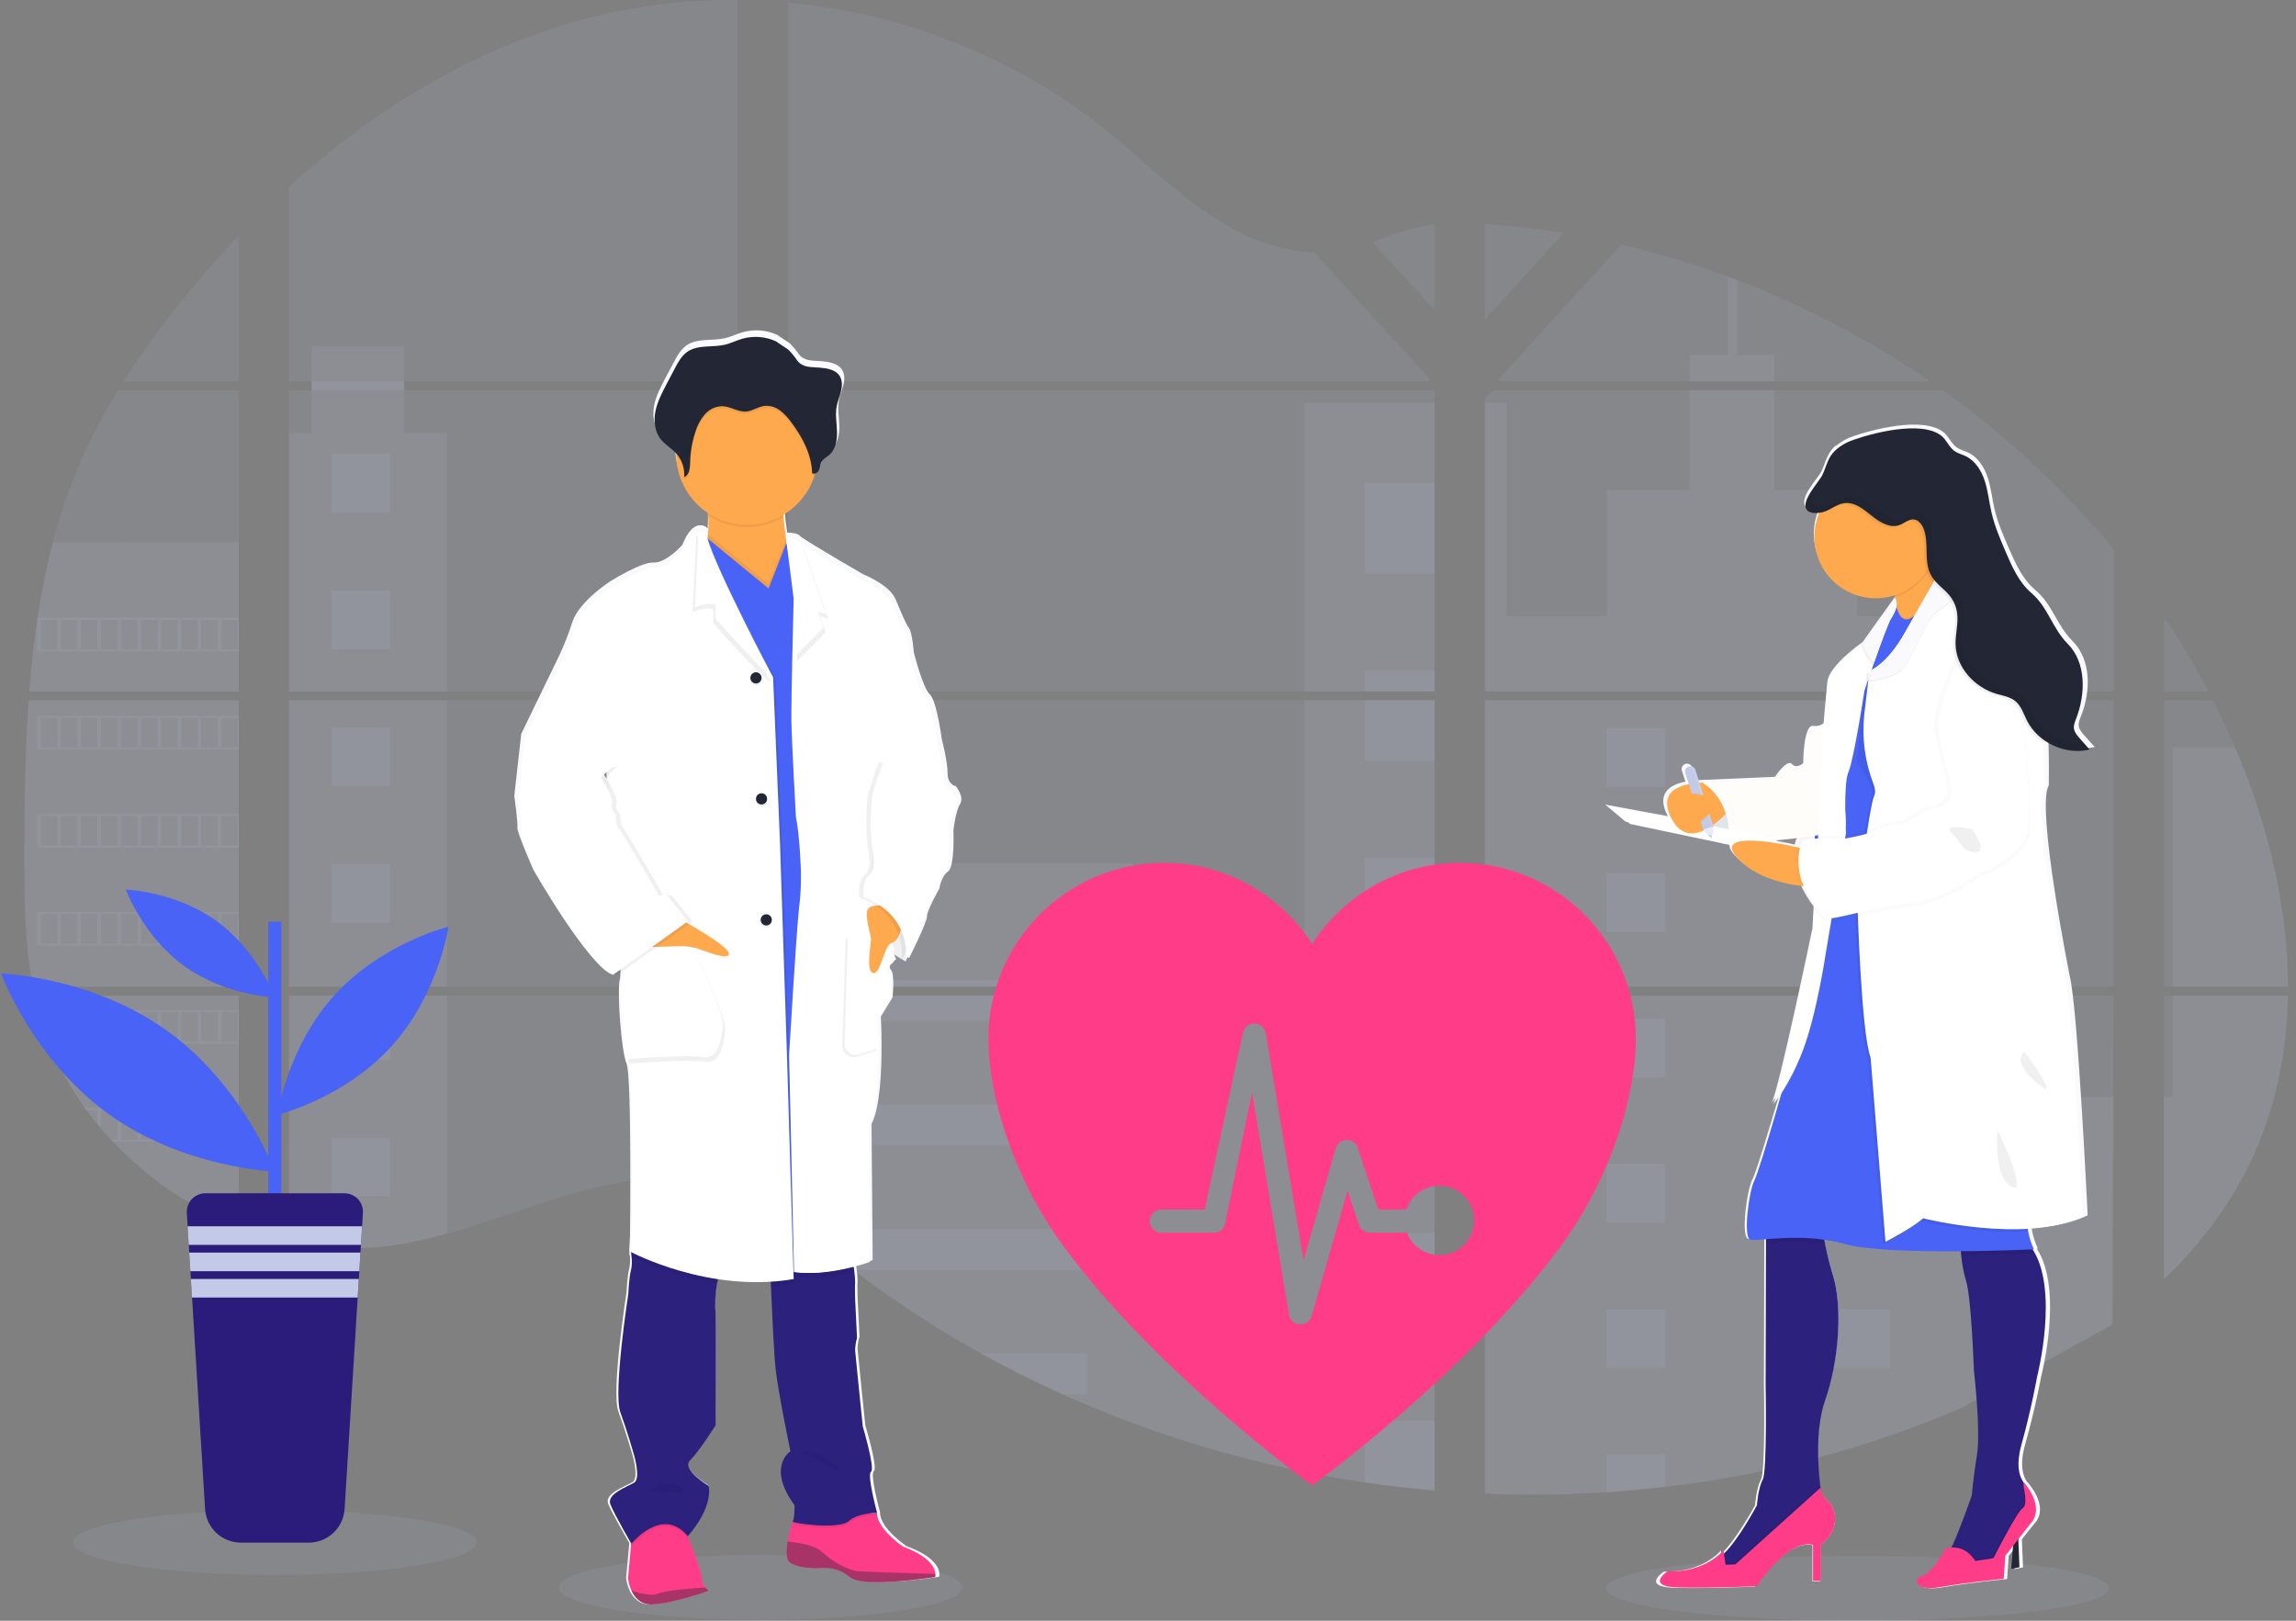 <svg width="170" height="120" viewBox="0 0 170 120" fill="none" xmlns="http://www.w3.org/2000/svg">
<rect x="0" y="0" width="170" height="120" fill="#808080" stroke="none"/>
<g clip-path="url(#clip0)">
<path opacity="0.1" d="M56.322 119.933C64.572 119.933 71.26 118.858 71.26 117.533C71.26 116.208 64.572 115.134 56.322 115.134C48.072 115.134 41.384 116.208 41.384 117.533C41.384 118.858 48.072 119.933 56.322 119.933Z" fill="#C2CAE7"/>
<path opacity="0.1" d="M137.524 120C147.819 120 156.165 118.926 156.165 117.601C156.165 116.276 147.819 115.201 137.524 115.201C127.23 115.201 118.884 116.276 118.884 117.601C118.884 118.926 127.23 120 137.524 120Z" fill="#C2CAE7"/>
<path opacity="0.1" d="M2.122 51.849H17.681V73.056H3.261C3.222 73.273 3.186 73.493 3.146 73.712H17.681V90.815C17.655 90.807 17.632 90.798 17.607 90.789C17.196 90.626 16.789 90.455 16.381 90.271L16.12 90.153C15.711 89.959 15.303 89.755 14.894 89.539C14.751 89.464 14.608 89.386 14.467 89.306C12.198 88.035 10.136 86.424 8.354 84.529C8.301 84.479 8.252 84.425 8.2 84.376C7.952 84.106 7.708 83.833 7.472 83.554L7.211 83.248C6.932 82.906 6.663 82.555 6.4 82.199C6.362 82.147 6.325 82.095 6.285 82.046C5.219 80.567 4.334 78.967 3.649 77.278C3.627 77.227 3.609 77.172 3.589 77.124C3.378 76.583 3.192 76.036 3.029 75.484C2.959 75.253 2.891 75.024 2.833 74.784C2.812 74.713 2.793 74.644 2.776 74.575C1.905 71.176 1.803 67.645 1.803 64.139C1.803 63.73 1.803 63.319 1.803 62.913C1.803 61.495 1.82 60.068 1.844 58.642C1.844 58.272 1.859 57.904 1.867 57.533C1.889 56.592 1.919 55.651 1.959 54.709C1.968 54.447 1.981 54.187 1.994 53.926C1.994 53.776 2.002 53.626 2.017 53.475C2.054 52.929 2.085 52.388 2.122 51.849Z" fill="#C2CAE7"/>
<path opacity="0.1" d="M17.681 28.236H9.146C10.534 26.065 12.05 23.978 13.686 21.987C14.954 20.43 16.292 18.912 17.681 17.45V28.236Z" fill="#C2CAE7"/>
<path opacity="0.1" d="M17.68 28.892V51.193H2.17C2.17 51.128 2.181 51.062 2.186 50.998C2.2 50.822 2.213 50.645 2.229 50.47C2.246 50.265 2.264 50.058 2.284 49.857C2.304 49.656 2.325 49.411 2.348 49.189C2.371 48.966 2.393 48.741 2.419 48.519C2.445 48.297 2.468 48.074 2.495 47.853C2.523 47.633 2.548 47.409 2.577 47.188C2.6 47.004 2.624 46.822 2.649 46.638C2.684 46.379 2.721 46.118 2.761 45.86C2.761 45.822 2.771 45.782 2.778 45.745C3.057 43.86 3.439 41.991 3.92 40.147C4.423 38.212 5.066 36.316 5.844 34.474C6.67 32.547 7.637 30.684 8.738 28.9L17.68 28.892Z" fill="#C2CAE7"/>
<path opacity="0.1" d="M21.395 51.847V73.056H54.628V51.847H21.395ZM21.395 73.71V91.923C21.586 91.963 21.774 92.001 21.961 92.034C22.216 92.083 22.469 92.127 22.728 92.165C22.777 92.173 22.827 92.181 22.881 92.185C22.982 92.202 23.087 92.216 23.188 92.23C23.444 92.265 23.698 92.294 23.954 92.317C24.075 92.329 24.198 92.34 24.321 92.349L24.616 92.372C24.777 92.385 24.937 92.394 25.095 92.398C25.193 92.398 25.291 92.408 25.392 92.411C25.469 92.411 25.546 92.411 25.625 92.411C25.705 92.411 25.818 92.411 25.915 92.411C26.047 92.411 26.179 92.411 26.309 92.411H26.485C26.617 92.411 26.749 92.411 26.879 92.398H26.889C26.979 92.398 27.071 92.398 27.163 92.386C27.189 92.388 27.214 92.388 27.24 92.386C27.316 92.386 27.393 92.386 27.466 92.376H27.52L28.034 92.336C28.202 92.32 28.372 92.3 28.544 92.282L28.894 92.241C30.316 92.041 31.722 91.742 33.102 91.345C36.202 90.481 39.234 89.271 42.333 88.385C46.339 87.243 50.765 86.682 54.636 88.078V73.71H21.395ZM54.628 28.236V0.002C50.99 -0.038 47.361 0.388 43.831 1.268C35.416 3.382 27.865 7.967 21.395 13.824V28.235H23.064V28.889H21.395V51.193H54.628V28.891H29.912V28.236H54.628ZM97.313 18.699C95.231 18.625 93.162 17.966 91.29 16.948C87.71 15.001 84.851 11.995 81.656 9.458C75.018 4.173 66.785 0.984 58.34 0.193V28.236H105.781L105.899 28.112L97.313 18.699ZM101.635 17.932L106.218 22.961V16.614C104.683 16.804 103.338 17.256 101.641 17.926L101.635 17.932ZM106.218 96.446V73.71H96.453C96.427 73.614 96.401 73.516 96.371 73.418C96.4 73.516 96.424 73.614 96.452 73.71H58.346V90.153C58.708 90.421 59.065 90.703 59.419 90.99C59.801 91.296 60.178 91.62 60.556 91.937L60.938 92.253C61.121 92.406 61.304 92.559 61.49 92.704C61.858 93.002 62.23 93.296 62.605 93.587C62.79 93.74 62.98 93.878 63.169 94.022C66.162 96.311 69.32 98.376 72.617 100.202C73.356 100.611 74.102 101.01 74.854 101.399C75.355 101.655 75.859 101.91 76.365 102.156C77.126 102.527 77.892 102.885 78.665 103.23C85.789 106.427 93.321 108.622 101.048 109.75C102.764 110.003 104.487 110.203 106.216 110.348V96.444H106.369L106.218 96.446ZM58.346 28.891V51.193H106.224V28.891H58.346ZM58.346 51.847V73.056H106.224V51.847H58.346ZM109.94 16.586V23.666L115.788 17.249C113.851 16.936 111.901 16.713 109.94 16.579V16.586ZM109.94 51.855V73.056H156.507V51.847L109.94 51.855ZM156.337 98.129L156.501 73.71H109.94V110.591C112.939 110.717 115.943 110.682 118.939 110.484V110.484H118.991C120.422 110.394 121.846 110.263 123.264 110.092H123.296C130.859 109.212 138.254 107.238 145.25 104.234L156.337 98.129ZM165.486 55.339C165.311 54.927 165.129 54.518 164.943 54.113C164.597 53.346 164.231 52.601 163.853 51.856H160.22V73.056H169.406C169.402 67.052 167.882 60.92 165.491 55.332L165.486 55.339ZM160.22 73.718V94.721C162.808 92.241 164.994 89.403 166.569 86.159C168.462 82.253 169.328 78.023 169.399 73.715L160.22 73.718ZM160.22 45.675V51.194H163.513C162.517 49.294 161.419 47.449 160.225 45.667L160.22 45.675ZM128.639 20.747C128.397 20.655 128.154 20.562 127.911 20.471C125.34 19.522 122.713 18.732 120.044 18.107L111.094 27.93L110.923 28.112L111.037 28.238H142.892C138.455 25.184 133.672 22.667 128.643 20.739L128.639 20.747ZM143.825 28.898H110.593L109.94 29.496V51.193H115.664H115.674H156.513V40.683C152.819 36.215 148.555 32.251 143.83 28.891L143.825 28.898Z" fill="#C2CAE7"/>
<path opacity="0.1" d="M17.68 40.141V51.193H2.17C2.17 51.128 2.181 51.062 2.186 50.998C2.2 50.822 2.213 50.645 2.229 50.471C2.246 50.265 2.264 50.058 2.284 49.857C2.304 49.656 2.325 49.411 2.348 49.189C2.371 48.967 2.393 48.741 2.419 48.519C2.445 48.297 2.468 48.074 2.495 47.853C2.523 47.633 2.548 47.409 2.577 47.188C2.6 47.004 2.624 46.822 2.649 46.638C2.684 46.379 2.721 46.118 2.761 45.861C2.761 45.822 2.771 45.782 2.778 45.746C3.057 43.86 3.439 41.991 3.92 40.147L17.68 40.141Z" fill="#C2CAE7"/>
<path opacity="0.1" d="M2.122 51.849H17.681V73.056H3.261C3.222 73.273 3.186 73.493 3.146 73.712H17.681V90.815C17.655 90.807 17.632 90.798 17.607 90.789C17.196 90.626 16.789 90.455 16.381 90.271L16.12 90.153C15.711 89.959 15.303 89.755 14.894 89.539C14.751 89.464 14.608 89.386 14.467 89.306C12.198 88.035 10.136 86.424 8.354 84.529C8.301 84.479 8.252 84.425 8.2 84.376C7.952 84.106 7.708 83.833 7.472 83.554L7.211 83.248C6.932 82.906 6.663 82.555 6.4 82.199C6.362 82.147 6.325 82.095 6.285 82.046C5.219 80.567 4.334 78.967 3.649 77.278C3.627 77.227 3.609 77.172 3.589 77.124C3.378 76.583 3.192 76.036 3.029 75.484C2.959 75.253 2.891 75.024 2.833 74.784C2.812 74.713 2.793 74.644 2.776 74.575C1.905 71.176 1.803 67.645 1.803 64.139C1.803 63.73 1.803 63.319 1.803 62.913C1.803 61.495 1.82 60.068 1.844 58.642C1.844 58.272 1.859 57.904 1.867 57.533C1.889 56.592 1.919 55.651 1.959 54.709C1.968 54.447 1.981 54.187 1.994 53.926C1.994 53.776 2.002 53.626 2.017 53.475C2.054 52.929 2.085 52.388 2.122 51.849Z" fill="#C2CAE7"/>
<path opacity="0.1" d="M33.094 32.084V51.193H21.395V32.084H23.064V25.615H29.91V32.084H33.094Z" fill="#C2CAE7"/>
<path opacity="0.1" d="M33.095 51.847H21.398V73.054H33.095V51.847Z" fill="#C2CAE7"/>
<path opacity="0.1" d="M21.395 73.712H33.094V91.342C31.714 91.739 30.308 92.037 28.886 92.236L28.537 92.279C28.365 92.299 28.195 92.316 28.026 92.333C27.857 92.35 27.683 92.362 27.512 92.373H27.459C27.385 92.373 27.305 92.382 27.233 92.383H27.155C27.063 92.383 26.971 92.392 26.879 92.395C26.749 92.403 26.619 92.405 26.485 92.406C26.429 92.406 26.375 92.406 26.318 92.406C26.186 92.406 26.056 92.406 25.924 92.406H25.634C25.556 92.406 25.481 92.406 25.4 92.406L25.104 92.395C24.951 92.395 24.785 92.379 24.626 92.368L24.331 92.347L23.965 92.313C23.707 92.29 23.451 92.261 23.198 92.225L22.892 92.182L22.738 92.161C22.483 92.121 22.23 92.078 21.972 92.029C21.783 91.997 21.596 91.957 21.406 91.919L21.395 73.712Z" fill="#C2CAE7"/>
<path opacity="0.1" d="M106.223 29.828H96.577V51.191H106.223V29.828Z" fill="#C2CAE7"/>
<path opacity="0.1" d="M106.226 51.847V73.056H58.346V63.908H83.849V69.304H96.578V51.847H106.226Z" fill="#C2CAE7"/>
<path opacity="0.1" d="M106.377 96.45H106.224V110.363C104.497 110.217 102.775 110.018 101.058 109.767C93.327 108.635 85.791 106.436 78.666 103.233C76.608 102.307 74.593 101.296 72.619 100.2C69.323 98.374 66.164 96.308 63.169 94.02C62.417 93.444 61.675 92.854 60.942 92.251C60.434 91.833 59.93 91.403 59.419 90.987C59.065 90.7 58.708 90.418 58.346 90.148V73.712H96.451C96.425 73.614 96.399 73.516 96.371 73.419C96.4 73.516 96.428 73.614 96.454 73.712H106.224V96.441C106.276 96.443 106.327 96.447 106.377 96.45Z" fill="#C2CAE7"/>
<path opacity="0.1" d="M131.382 28.236H125.096V26.283H127.914V20.465C128.158 20.554 128.402 20.645 128.644 20.739V26.283H131.382V28.236Z" fill="#C2CAE7"/>
<path opacity="0.1" d="M146.526 51.193H115.668C115.668 51.193 115.668 51.193 115.679 51.2L115.665 51.193H109.94V29.829H111.562V45.62H118.975V36.268H125.098V28.892H131.384V36.274H137.507V45.626H146.526V51.193Z" fill="#C2CAE7"/>
<path opacity="0.1" d="M109.94 51.847V73.056H146.526V51.847H109.94ZM156.457 98.02L156.508 81.233H146.526V73.721H109.94V110.592C112.94 110.718 115.944 110.682 118.94 110.484V110.484H118.992C120.423 110.394 121.847 110.263 123.264 110.092H123.297C130.859 109.212 138.254 107.238 145.25 104.234" fill="#C2CAE7"/>
<path opacity="0.1" d="M160.87 73.712H169.405C169.33 78.018 168.465 82.248 166.574 86.154C164.999 89.4 162.811 92.238 160.227 94.717V81.225H160.87V73.712Z" fill="#C2CAE7"/>
<path opacity="0.1" d="M169.409 73.056H160.87V55.332H165.491C167.882 60.92 169.402 67.052 169.409 73.056Z" fill="#C2CAE7"/>
<path opacity="0.1" d="M106.225 35.767H101.057V42.465H106.225V35.767Z" fill="#C2CAE7"/>
<path opacity="0.1" d="M106.225 49.65H101.057V51.192H106.225V49.65Z" fill="#C2CAE7"/>
<path opacity="0.1" d="M106.225 51.847H101.057V56.347H106.225V51.847Z" fill="#C2CAE7"/>
<path opacity="0.1" d="M106.225 63.534H101.057V70.232H106.225V63.534Z" fill="#C2CAE7"/>
<path opacity="0.1" d="M106.225 77.417H101.057V84.115H106.225V77.417Z" fill="#C2CAE7"/>
<path opacity="0.1" d="M106.224 96.441C106.276 96.441 106.326 96.441 106.377 96.45H106.224V98.006H101.057V91.301H106.224V96.441Z" fill="#C2CAE7"/>
<path opacity="0.1" d="M106.224 105.181V110.356C104.496 110.209 102.774 110.011 101.057 109.759V105.181H106.224Z" fill="#C2CAE7"/>
<path opacity="0.1" d="M80.495 72.564H58.346V73.056H80.495V72.564Z" fill="#C2CAE7"/>
<path opacity="0.1" d="M80.495 73.71H58.346V75.596H80.495V73.71Z" fill="#C2CAE7"/>
<path opacity="0.1" d="M80.495 81.777H58.346V84.81H80.495V81.777Z" fill="#C2CAE7"/>
<path opacity="0.1" d="M80.493 90.991V94.024H63.169C62.417 93.449 61.674 92.859 60.94 92.254C60.432 91.836 59.929 91.407 59.417 90.991H80.493Z" fill="#C2CAE7"/>
<path opacity="0.1" d="M80.493 100.203V103.233H78.663C76.608 102.306 74.593 101.294 72.619 100.199L80.493 100.203Z" fill="#C2CAE7"/>
<path opacity="0.1" d="M123.301 53.903H118.941V58.263H123.301V53.903Z" fill="#C2CAE7"/>
<path opacity="0.1" d="M28.897 33.588H24.537V37.948H28.897V33.588Z" fill="#C2CAE7"/>
<path opacity="0.1" d="M28.897 43.716H24.537V48.076H28.897V43.716Z" fill="#C2CAE7"/>
<path opacity="0.1" d="M28.897 53.843H24.537V58.203H28.897V53.843Z" fill="#C2CAE7"/>
<path opacity="0.1" d="M28.897 63.969H24.537V68.329H28.897V63.969Z" fill="#C2CAE7"/>
<path opacity="0.1" d="M28.897 74.097H24.537V78.457H28.897V74.097Z" fill="#C2CAE7"/>
<path opacity="0.1" d="M28.897 84.224H24.537V88.584H28.897V84.224Z" fill="#C2CAE7"/>
<path opacity="0.1" d="M139.946 53.903H135.585V58.263H139.946V53.903Z" fill="#C2CAE7"/>
<path opacity="0.1" d="M123.301 64.657H118.941V69.017H123.301V64.657Z" fill="#C2CAE7"/>
<path opacity="0.1" d="M139.946 64.657H135.585V69.017H139.946V64.657Z" fill="#C2CAE7"/>
<path opacity="0.1" d="M123.301 75.41H118.941V79.77H123.301V75.41Z" fill="#C2CAE7"/>
<path opacity="0.1" d="M139.946 75.41H135.585V79.77H139.946V75.41Z" fill="#C2CAE7"/>
<path opacity="0.1" d="M123.301 86.165H118.941V90.525H123.301V86.165Z" fill="#C2CAE7"/>
<path opacity="0.1" d="M139.946 86.165H135.585V90.525H139.946V86.165Z" fill="#C2CAE7"/>
<path opacity="0.1" d="M123.301 96.919H118.941V101.28H123.301V96.919Z" fill="#C2CAE7"/>
<path opacity="0.1" d="M139.946 96.919H135.585V101.28H139.946V96.919Z" fill="#C2CAE7"/>
<path opacity="0.1" d="M118.941 110.484V107.673H123.299V110.084L118.941 110.484Z" fill="#C2CAE7"/>
<path opacity="0.1" d="M2.76 45.742V48.237H17.681V45.742H2.76ZM4.247 48.08H3.03V45.896H4.256L4.247 48.08ZM5.732 48.08H4.506V45.896H5.732V48.08ZM7.215 48.08H5.988V45.896H7.215V48.08ZM8.7 48.08H7.476V45.896H8.702L8.7 48.08ZM10.184 48.08H8.958V45.896H10.184V48.08ZM11.67 48.08H10.444V45.896H11.67V48.08ZM13.156 48.08H11.929V45.896H13.156V48.08ZM14.64 48.08H13.413V45.896H14.64V48.08ZM16.124 48.08H14.897V45.896H16.124V48.08ZM17.608 48.08H16.381V45.896H17.608V48.08Z" fill="#C2CAE7"/>
<path opacity="0.1" d="M2.76 53V55.494H17.681V53H2.76ZM4.247 55.336H3.03V53.158H4.256L4.247 55.336ZM5.732 55.336H4.506V53.158H5.732V55.336ZM7.215 55.336H5.988V53.158H7.215V55.336ZM8.7 55.336H7.476V53.158H8.702L8.7 55.336ZM10.184 55.336H8.958V53.158H10.184V55.336ZM11.67 55.336H10.444V53.158H11.67V55.336ZM13.156 55.336H11.929V53.158H13.156V55.336ZM14.64 55.336H13.413V53.158H14.64V55.336ZM16.124 55.336H14.897V53.158H16.124V55.336ZM17.608 55.336H16.381V53.158H17.608V55.336Z" fill="#C2CAE7"/>
<path opacity="0.1" d="M2.76 60.261V62.76H17.681V60.261H2.76ZM4.247 62.597H3.03V60.417H4.256L4.247 62.597ZM5.732 62.597H4.506V60.417H5.732V62.597ZM7.215 62.597H5.988V60.417H7.215V62.597ZM8.7 62.597H7.476V60.417H8.702L8.7 62.597ZM10.184 62.597H8.958V60.417H10.184V62.597ZM11.67 62.597H10.444V60.417H11.67V62.597ZM13.156 62.597H11.929V60.417H13.156V62.597ZM14.64 62.597H13.413V60.417H14.64V62.597ZM16.124 62.597H14.897V60.417H16.124V62.597ZM17.608 62.597H16.381V60.417H17.608V62.597Z" fill="#C2CAE7"/>
<path opacity="0.1" d="M2.76 67.521V70.013H17.681V67.521H2.76ZM4.247 69.858H3.03V67.676H4.256L4.247 69.858ZM5.732 69.858H4.506V67.676H5.732V69.858ZM7.215 69.858H5.988V67.676H7.215V69.858ZM8.7 69.858H7.476V67.676H8.702L8.7 69.858ZM10.184 69.858H8.958V67.676H10.184V69.858ZM11.67 69.858H10.444V67.676H11.67V69.858ZM13.156 69.858H11.929V67.676H13.156V69.858ZM14.64 69.858H13.413V67.676H14.64V69.858ZM16.124 69.858H14.897V67.676H16.124V69.858ZM17.608 69.858H16.381V67.676H17.608V69.858Z" fill="#C2CAE7"/>
<path opacity="0.1" d="M2.824 74.78C2.884 75.015 2.951 75.249 3.022 75.481V74.937H4.248V77.117H3.592C3.612 77.167 3.632 77.222 3.652 77.27H17.681V74.78H2.824ZM5.737 77.117H4.51V74.937H5.737V77.117ZM7.219 77.117H5.993V74.937H7.219V77.117ZM8.705 77.117H7.475V74.937H8.702L8.705 77.117ZM10.189 77.117H8.962V74.937H10.189V77.117ZM11.674 77.117H10.448V74.937H11.674V77.117ZM13.16 77.117H11.933V74.937H13.16V77.117ZM14.644 77.117H13.417V74.937H14.644V77.117ZM16.128 77.117H14.901V74.937H16.128V77.117ZM17.612 77.117H16.385V74.937H17.612V77.117Z" fill="#C2CAE7"/>
<path opacity="0.1" d="M6.289 82.041C6.327 82.09 6.364 82.145 6.404 82.194H7.215V83.241C7.302 83.346 7.388 83.45 7.477 83.548V82.188H8.703V84.376H8.206C8.256 84.427 8.303 84.48 8.36 84.529H17.686V82.041H6.289ZM10.184 84.376H8.958V82.197H10.184V84.376ZM11.67 84.376H10.443V82.197H11.67V84.376ZM13.155 84.376H11.929V82.197H13.155V84.376ZM14.639 84.376H13.413V82.197H14.639V84.376ZM16.123 84.376H14.897V82.197H16.123V84.376ZM17.607 84.376H16.381V82.197H17.607V84.376Z" fill="#C2CAE7"/>
<path opacity="0.1" d="M14.474 89.3C14.613 89.38 14.756 89.453 14.9 89.533V89.456H16.126V90.146L16.387 90.267V89.456H17.613V90.782C17.637 90.794 17.662 90.803 17.687 90.81V89.3H14.474Z" fill="#C2CAE7"/>
<path opacity="0.1" d="M115.668 51.193H115.677H115.668ZM106.224 96.44H106.377H106.224ZM96.371 73.418C96.4 73.516 96.424 73.614 96.452 73.71C96.427 73.614 96.401 73.516 96.371 73.418ZM115.668 51.188H115.677H115.668ZM23.07 28.232V28.886H29.918V28.232H23.07ZM106.224 96.44H106.377H106.224ZM96.371 73.418C96.4 73.516 96.424 73.614 96.452 73.71C96.427 73.614 96.401 73.516 96.371 73.418ZM115.668 51.188H115.677H115.668ZM106.224 96.435H106.377H106.224ZM96.371 73.418C96.4 73.516 96.424 73.614 96.452 73.71C96.427 73.614 96.401 73.516 96.371 73.418Z" fill="#C2CAE7"/>
<path d="M70.766 58.206C70.766 58.206 70.162 58.122 70.162 57.242C70.162 56.362 69.73 54.719 69.73 54.719C69.73 54.711 69.356 51.856 68.839 51.403C68.323 50.949 67.659 48.284 67.659 48.284C67.659 48.284 67.545 46.839 67.314 46.527C67.082 46.216 66.77 45.454 66.308 44.367C65.847 43.28 63.923 42.528 63.923 42.528C63.923 42.528 60.444 40.51 59.458 39.852C59.369 39.798 59.285 39.735 59.209 39.664C59.037 39.438 58.289 39.434 58.289 39.434C58.211 38.94 58.135 38.373 58.111 37.859C58.111 37.804 58.111 37.749 58.103 37.694C59.202 37.044 60.03 36.02 60.435 34.809C60.453 34.75 60.469 34.689 60.486 34.631C60.551 34.609 60.612 34.574 60.663 34.527C60.715 34.481 60.756 34.424 60.785 34.361C60.873 34.163 60.875 33.932 60.985 33.748C61.114 33.53 61.359 33.413 61.553 33.249C62.04 32.836 62.166 32.138 62.143 31.503C62.127 30.99 62.045 30.471 62.077 29.961L62.086 29.832C62.095 29.756 62.106 29.679 62.12 29.605C62.195 29.225 62.359 28.866 62.451 28.489C62.543 28.112 62.552 27.687 62.337 27.362C62.023 26.886 61.369 26.791 60.794 26.741C60.142 26.686 59.56 26.758 59.143 26.217C58.947 25.934 58.728 25.669 58.486 25.425C58.401 25.345 57.567 24.836 57.567 24.802C56.753 24.425 55.83 24.354 54.968 24.603C54.536 24.729 54.128 24.934 53.689 25.037C52.743 25.261 51.655 25.018 50.852 25.559C50.404 25.866 50.136 26.354 49.884 26.829C49.68 27.22 49.472 27.611 49.262 28.002C48.923 28.644 48.578 29.297 48.436 30.009C48.406 30.163 48.387 30.32 48.38 30.478V30.485C48.38 30.542 48.38 30.599 48.38 30.655V30.727C48.38 30.781 48.38 30.833 48.39 30.881C48.399 30.928 48.397 30.944 48.402 30.976C48.407 31.008 48.414 31.08 48.423 31.129C48.432 31.178 48.451 31.264 48.469 31.331C48.477 31.361 48.488 31.388 48.497 31.416C48.512 31.468 48.531 31.518 48.551 31.569C48.561 31.595 48.572 31.623 48.584 31.649C48.607 31.703 48.635 31.755 48.663 31.802C48.675 31.824 48.684 31.844 48.696 31.863C48.739 31.935 48.786 32.003 48.837 32.069C49.165 32.478 49.648 32.739 50.005 33.122C50.005 33.138 50.005 33.153 50.005 33.167C50.005 33.209 50.005 33.251 50.005 33.294C50.024 34.149 50.252 34.986 50.668 35.733C51.084 36.479 51.677 37.113 52.394 37.579C52.394 37.637 52.402 37.697 52.405 37.755C52.435 38.21 52.429 38.667 52.388 39.121C52.325 39.047 52.247 38.989 52.159 38.95C52.071 38.91 51.975 38.892 51.879 38.894C51.813 38.891 51.747 38.897 51.683 38.911L51.669 38.9V38.914C51.332 38.997 50.916 39.348 50.519 40.346C50.519 40.346 49.311 41.707 48.391 41.651C47.471 41.594 45.142 43.067 45.142 43.067C45.142 43.067 42.87 44.542 42.383 46.044C42.111 46.896 41.784 47.73 41.405 48.54L38.596 54.328L38.078 58.919C38.078 58.919 38.365 60.961 38.308 61.273C38.251 61.584 39.487 64.391 39.487 64.391C39.487 64.391 43.57 71.564 45.238 71.932L45.357 71.848C45.428 71.885 45.504 71.913 45.583 71.932L45.926 71.69C45.947 71.96 45.938 72.231 45.9 72.499C45.67 73.207 45.986 77.83 46.387 78.736C46.789 79.642 46.647 91.522 46.647 91.522L46.59 92.57C46.59 92.57 46.59 92.604 46.604 92.662L46.59 92.911L46.631 92.932C46.674 93.265 46.66 93.602 46.59 93.93C46.446 94.39 46.387 95.69 46.387 95.69C46.387 95.69 45.239 103.03 45.783 104.505C46.328 105.98 46.791 107.596 46.791 107.596C46.791 107.596 47.365 109.436 46.818 109.75C46.271 110.064 44.715 110.592 45.035 111.358C45.327 112.066 46.432 113.964 46.596 114.242L46.582 114.387L46.357 116.83C46.393 117.152 46.481 117.467 46.616 117.762C46.863 118.294 47.343 118.846 48.255 118.786C48.408 118.775 48.586 118.757 48.758 118.734C50.427 118.51 52.483 117.765 52.483 117.765C52.376 117.697 52.278 117.616 52.192 117.524V117.524C52.11 117.445 52.044 117.349 52.001 117.244C51.956 117.138 51.934 117.025 51.936 116.911C51.96 116.466 51.128 114.348 50.921 113.826C50.889 113.751 50.872 113.708 50.872 113.708C50.872 113.708 52.77 111.724 52.454 109.966C52.454 109.966 50.353 108.74 51.045 108.067C51.736 107.394 52.972 105.46 52.972 105.46C52.972 105.46 53.029 98.232 52.972 97.153C52.913 96.403 52.948 95.65 53.078 94.91C53.101 94.798 53.128 94.689 53.157 94.582C54.114 94.724 55.079 94.798 56.046 94.801C56.398 94.801 56.757 94.801 57.119 94.779C57.119 94.882 57.123 94.992 57.133 95.111C57.212 96.901 57.361 100.041 57.482 101.208C57.654 102.88 58.603 107.387 58.603 107.387C58.603 107.387 56.792 108.549 58.919 111.413C58.919 111.413 58.919 112.451 58.778 112.601C58.627 113.093 58.506 113.592 58.414 114.098C58.325 114.637 58.289 115.183 58.433 115.467C58.778 116.144 60.847 116.089 60.847 116.089L60.898 116.08C61.289 116.04 61.684 116.077 62.06 116.191C62.436 116.304 62.785 116.491 63.089 116.741C63.875 117.372 66.86 117.095 68.476 116.894C69.109 116.814 69.532 116.741 69.532 116.741C69.553 116.669 69.56 116.594 69.554 116.52C69.537 116.123 69.226 115.252 67.116 114.475C67.116 114.475 65.132 113.141 65.16 111.979H65.118H64.888C65.056 111.97 65.163 111.979 65.163 111.979C65.163 111.979 64.386 109.143 64.703 108.913C65.02 108.683 64.07 105.54 64.07 105.54C64.07 105.54 63.526 100.266 63.496 99.897C63.498 99.58 63.546 99.265 63.639 98.962L63.496 96.07C63.496 96.07 63.469 95.109 63.496 94.796C63.492 94.525 63.47 94.254 63.431 93.985C63.417 93.878 63.403 93.766 63.388 93.656C64.131 93.467 64.614 93.292 64.614 93.292L64.528 83.228C65.16 82.001 65.276 79.311 65.273 77.402C65.273 76.175 65.218 75.268 65.218 75.268L66.081 73.859C66.081 73.859 66.281 72.173 65.965 71.803C65.825 71.636 65.888 71.463 66.003 71.32C66.063 71.273 66.126 71.23 66.192 71.192C66.192 71.192 66.183 71.178 66.172 71.158C66.232 71.107 66.296 71.062 66.363 71.021C66.363 71.021 66.057 70.546 66.331 70.345C66.589 70.52 66.819 70.652 66.993 70.759C66.981 70.871 66.969 70.936 66.969 70.936L67.043 70.782C67.211 70.877 67.314 70.936 67.314 70.936C67.314 70.936 68.666 68.242 68.637 67.845C68.608 67.448 69.557 65.775 69.557 65.775C69.557 65.775 69.672 64.897 70.19 64.529C70.708 64.161 70.592 61.495 70.592 61.495C70.592 61.495 70.736 60.106 71.081 59.539C71.426 58.971 70.766 58.206 70.766 58.206ZM44.894 57.024L44.92 57.667C44.767 57.42 44.657 57.242 44.657 57.242L44.894 57.024Z" fill="#FAFAFC"/>
<path d="M67.388 69.772L67.056 71.182C67.056 71.182 64.404 69.829 63.926 68.109C63.448 66.388 64.726 65.735 64.726 65.735L67.198 66.782L67.388 69.772Z" fill="white"/>
<path opacity="0.1" d="M67.388 69.772L67.056 71.182C67.056 71.182 64.404 69.829 63.926 68.109C63.448 66.388 64.726 65.735 64.726 65.735L67.198 66.782L67.388 69.772Z" fill="black" fill-opacity="0.6"/>
<path d="M52.503 117.774C52.503 117.774 50.05 118.675 48.364 118.789C47.469 118.849 46.998 118.3 46.756 117.771C46.624 117.477 46.538 117.164 46.503 116.843L46.722 114.413L46.839 113.12L50.422 112.189L50.929 113.74L50.976 113.858C51.18 114.377 51.998 116.485 51.973 116.925C51.972 117.037 51.994 117.149 52.037 117.253C52.08 117.357 52.144 117.451 52.224 117.53C52.307 117.623 52.4 117.705 52.503 117.774V117.774Z" fill="#FF3C88"/>
<path d="M69.258 116.538C69.264 116.612 69.257 116.686 69.236 116.758C69.236 116.758 63.99 117.633 62.917 116.758C62.614 116.502 62.262 116.312 61.882 116.201C61.502 116.089 61.102 116.059 60.709 116.111C60.709 116.111 58.68 116.166 58.341 115.497C58.2 115.217 58.237 114.673 58.324 114.136C58.413 113.633 58.532 113.136 58.68 112.647L58.761 112.583L59.244 112.195L64.898 112.028H64.941C64.913 113.184 66.86 114.51 66.86 114.51C68.928 115.277 69.233 116.143 69.258 116.538Z" fill="#FF3C88"/>
<path opacity="0.4" d="M69.258 116.538C69.264 116.612 69.256 116.686 69.236 116.758C69.236 116.758 63.991 117.633 62.918 116.758C62.615 116.502 62.263 116.312 61.883 116.201C61.503 116.09 61.104 116.059 60.712 116.111C60.712 116.111 58.68 116.166 58.343 115.497C58.202 115.215 58.237 114.673 58.325 114.136C59.106 114.214 60.341 114.409 60.825 114.873C61.558 115.58 62.8 116.285 63.562 116.341C64.158 116.379 67.725 116.492 69.258 116.538Z" fill="#232735"/>
<path opacity="0.4" d="M52.504 117.774C52.504 117.774 50.051 118.675 48.364 118.789C47.469 118.849 46.998 118.3 46.758 117.769C47.382 117.979 48.248 118.2 48.703 117.998C49.243 117.759 51.156 117.604 52.229 117.538C52.311 117.627 52.403 117.707 52.504 117.774V117.774Z" fill="#232735"/>
<path d="M56.143 45.129C54.119 44.343 51.516 41.744 52.166 40.53C52.31 40.224 52.396 39.893 52.419 39.555C52.461 39.096 52.467 38.635 52.437 38.175C52.392 37.422 52.301 36.673 52.166 35.931C52.166 35.931 58.484 36.073 58.116 37.004C58.009 37.277 57.992 37.75 58.021 38.281C58.05 38.811 58.127 39.411 58.206 39.918C58.317 40.614 58.427 41.145 58.427 41.145C58.427 41.145 58.041 41.686 57.814 41.715C57.587 41.744 59.047 46.25 56.143 45.129Z" fill="#FEA94E"/>
<path opacity="0.1" d="M50.972 113.858L50.925 113.911C49.036 111.626 46.752 114.473 46.752 114.473L46.718 114.413L46.834 113.12L50.417 112.189L50.925 113.74L50.972 113.858Z" fill="black" fill-opacity="0.6"/>
<path opacity="0.1" d="M64.943 112.189C64.943 112.189 63.563 112.16 62.827 112.81C62.091 113.46 58.535 112.951 58.688 112.81C58.733 112.74 58.761 112.66 58.768 112.577L59.251 112.189L64.904 112.022C64.926 112.125 64.943 112.189 64.943 112.189Z" fill="black" fill-opacity="0.6"/>
<path d="M53.322 94.251C53.219 94.504 53.141 94.768 53.089 95.037C52.961 95.774 52.925 96.523 52.983 97.269C53.04 98.342 52.983 105.534 52.983 105.534C52.983 105.534 51.77 107.452 51.094 108.128C50.418 108.804 52.474 110.018 52.474 110.018C52.781 111.766 50.922 113.74 50.922 113.74C49.034 111.456 46.749 114.305 46.749 114.305C46.749 114.305 45.508 112.158 45.198 111.392C44.888 110.625 46.411 110.095 46.946 109.784C47.481 109.472 46.919 107.637 46.919 107.637C46.919 107.637 46.467 106.029 45.931 104.562C45.394 103.095 46.523 95.791 46.523 95.791C46.523 95.791 46.581 94.494 46.72 94.042C46.791 93.716 46.805 93.38 46.762 93.049C46.752 92.937 46.742 92.843 46.734 92.78C46.726 92.717 46.72 92.688 46.72 92.688L46.742 92.651L47.508 91.223C47.508 91.223 53.69 93.351 53.322 94.251Z" fill="#2C217D"/>
<path d="M64.943 112.02C64.943 112.02 63.563 111.991 62.827 112.634C62.091 113.276 58.534 112.775 58.688 112.634C58.841 112.492 58.829 111.448 58.829 111.448C56.742 108.6 58.522 107.444 58.522 107.444C58.522 107.444 57.59 102.96 57.421 101.296C57.303 100.134 57.158 97.011 57.08 95.228C57.046 94.462 57.026 93.935 57.026 93.935L58.731 93.591L58.95 93.547L63.062 92.722C63.062 92.722 63.175 93.489 63.252 94.115C63.29 94.383 63.311 94.653 63.316 94.923C63.288 95.23 63.316 96.19 63.316 96.19L63.456 99.067C63.364 99.369 63.318 99.683 63.316 99.998C63.344 100.364 63.879 105.611 63.879 105.611C63.879 105.611 64.809 108.741 64.492 108.966C64.175 109.192 64.943 112.02 64.943 112.02Z" fill="#2C217D"/>
<path opacity="0.1" d="M58.116 37.004C58.009 37.277 57.992 37.75 58.021 38.281C57.175 38.791 56.202 39.051 55.214 39.033C54.226 39.014 53.264 38.718 52.437 38.177C52.392 37.423 52.301 36.673 52.166 35.931C52.166 35.931 58.484 36.07 58.116 37.004Z" fill="black" fill-opacity="0.6"/>
<path d="M60.558 33.616C60.56 34.168 60.473 34.717 60.301 35.242C59.917 36.419 59.129 37.421 58.077 38.073C57.025 38.725 55.777 38.984 54.552 38.805C53.328 38.625 52.206 38.018 51.386 37.092C50.566 36.165 50.099 34.978 50.069 33.741C50.069 33.698 50.069 33.659 50.069 33.616C50.057 32.919 50.184 32.227 50.442 31.581C50.701 30.934 51.085 30.345 51.573 29.848C52.062 29.352 52.644 28.957 53.286 28.688C53.928 28.419 54.618 28.28 55.315 28.28C56.011 28.28 56.7 28.419 57.343 28.688C57.985 28.957 58.568 29.352 59.056 29.848C59.544 30.345 59.928 30.934 60.187 31.581C60.445 32.227 60.572 32.919 60.56 33.616H60.558Z" fill="#FEA94E"/>
<path opacity="0.1" d="M56.143 45.129C54.119 44.343 51.516 41.744 52.166 40.53C52.31 40.224 52.396 39.893 52.419 39.555L55.189 41.831L56.903 43.237L58.206 39.92C58.317 40.616 58.427 41.146 58.427 41.146C58.427 41.146 58.041 41.687 57.814 41.717C57.587 41.746 59.047 46.25 56.143 45.129Z" fill="black" fill-opacity="0.6"/>
<path d="M63.307 55.191L60.994 94.054L57.977 94.252L50.164 71.717L51.446 44.964L51.715 39.311L55.19 42.164L56.905 43.57L58.246 40.156L60.741 42.33L63.307 55.191Z" fill="#4863F5"/>
<path opacity="0.1" d="M53.322 94.25C53.219 94.504 53.141 94.768 53.089 95.037C50.893 94.698 48.761 94.032 46.763 93.061L46.722 93.039L46.736 92.793L46.743 92.664L47.51 91.235C47.51 91.235 53.69 93.35 53.322 94.25Z" fill="black" fill-opacity="0.6"/>
<path opacity="0.1" d="M58.765 95.043C58.204 95.138 57.638 95.203 57.07 95.236C57.036 94.47 57.016 93.942 57.016 93.942L58.721 93.599L58.765 95.043Z" fill="black" fill-opacity="0.6"/>
<path opacity="0.1" d="M63.243 94.123C62.153 94.407 60.469 94.726 58.962 94.526L58.941 93.555L63.053 92.73C63.053 92.73 63.166 93.489 63.243 94.123Z" fill="black" fill-opacity="0.6"/>
<path opacity="0.1" d="M58.934 94.704C52.648 95.777 46.892 92.7 46.892 92.7L46.947 91.658C46.947 91.658 47.09 79.839 46.694 78.933C46.298 78.027 45.99 73.433 46.214 72.728C46.438 72.022 45.397 61.447 45.397 61.447L45.228 57.154L39.056 54.654L41.816 48.902C42.188 48.096 42.509 47.266 42.775 46.418C43.255 44.925 45.483 43.458 45.483 43.458C45.483 43.458 47.767 41.992 48.67 42.048C49.573 42.103 50.757 40.751 50.757 40.751C51.63 38.523 52.422 39.532 52.422 39.532C52.422 39.638 52.422 39.532 52.379 39.861C52.072 42.307 57.337 50.033 57.412 50.17L57.913 62.382L58.42 77.837L58.934 94.704Z" fill="black" fill-opacity="0.6"/>
<path d="M58.766 94.704C52.48 95.778 46.722 92.701 46.722 92.701L46.779 91.658C46.779 91.658 46.921 79.84 46.524 78.934C46.127 78.028 45.821 73.433 46.046 72.728C46.271 72.022 45.229 61.447 45.229 61.447L45.059 57.155L38.883 54.645L41.643 48.893C42.015 48.086 42.335 47.257 42.602 46.409C43.081 44.916 45.31 43.449 45.31 43.449C45.31 43.449 47.594 41.983 48.496 42.039C49.397 42.094 50.582 40.742 50.582 40.742C51.458 38.514 52.422 39.523 52.422 39.523C52.422 39.629 52.33 39.676 52.379 39.852C53.053 42.224 57.168 50.024 57.243 50.161L57.751 62.373L58.258 77.828L58.766 94.704Z" fill="white"/>
<path opacity="0.1" d="M57.072 50.509C56.396 50.227 52.814 46.138 52.814 46.138V45.207C52.684 44.901 51.91 45.088 51.281 45.302L51.551 39.65L51.858 39.904C52.529 42.275 56.993 50.372 57.072 50.509Z" fill="black" fill-opacity="0.6"/>
<path d="M57.242 50.17C56.565 49.888 52.983 45.799 52.983 45.799V44.868C52.853 44.562 52.079 44.749 51.45 44.964L51.721 39.311L52.028 39.566C52.701 41.936 57.167 50.035 57.242 50.17Z" fill="white"/>
<path opacity="0.1" d="M46.892 70.561C46.976 70.561 51.263 70.111 51.263 70.111C51.263 70.111 53.858 75.214 53.688 76.456C53.518 77.698 53.21 78.797 52.166 78.602C51.122 78.408 46.547 78.756 46.547 78.756L46.892 70.561Z" fill="black" fill-opacity="0.6"/>
<path d="M46.722 70.222C46.806 70.222 51.093 69.772 51.093 69.772C51.093 69.772 53.687 74.877 53.518 76.117C53.349 77.357 53.038 78.458 51.996 78.263C50.953 78.069 46.377 78.417 46.377 78.417L46.722 70.222Z" fill="white"/>
<path d="M49.952 67.826C49.952 67.826 53.886 69.941 53.97 70.586C54.054 71.231 51.968 70.304 51.517 70.192C51.221 70.121 50.919 70.073 50.614 70.051L47.608 70.132L49.952 67.826Z" fill="#FEA94E"/>
<path opacity="0.1" d="M55.974 50.772C56.203 50.772 56.388 50.587 56.388 50.358C56.388 50.13 56.203 49.945 55.974 49.945C55.745 49.945 55.56 50.13 55.56 50.358C55.56 50.587 55.745 50.772 55.974 50.772Z" fill="black" fill-opacity="0.6"/>
<path d="M55.974 50.604C56.203 50.604 56.388 50.418 56.388 50.19C56.388 49.961 56.203 49.776 55.974 49.776C55.745 49.776 55.56 49.961 55.56 50.19C55.56 50.418 55.745 50.604 55.974 50.604Z" fill="#232735"/>
<path opacity="0.1" d="M56.736 68.691C56.964 68.691 57.15 68.506 57.15 68.277C57.15 68.048 56.964 67.863 56.736 67.863C56.507 67.863 56.322 68.048 56.322 68.277C56.322 68.506 56.507 68.691 56.736 68.691Z" fill="black" fill-opacity="0.6"/>
<path d="M56.736 68.521C56.964 68.521 57.15 68.335 57.15 68.107C57.15 67.878 56.964 67.693 56.736 67.693C56.507 67.693 56.322 67.878 56.322 68.107C56.322 68.335 56.507 68.521 56.736 68.521Z" fill="#232735"/>
<path opacity="0.1" d="M56.387 59.732C56.615 59.732 56.8 59.546 56.8 59.318C56.8 59.089 56.615 58.904 56.387 58.904C56.158 58.904 55.973 59.089 55.973 59.318C55.973 59.546 56.158 59.732 56.387 59.732Z" fill="black" fill-opacity="0.6"/>
<path d="M56.387 59.563C56.615 59.563 56.8 59.378 56.8 59.149C56.8 58.92 56.615 58.735 56.387 58.735C56.158 58.735 55.973 58.92 55.973 59.149C55.973 59.378 56.158 59.563 56.387 59.563Z" fill="#232735"/>
<path d="M65.928 69.965C65.928 69.965 66.21 70.388 65.928 70.586C65.646 70.784 65.956 71.262 65.956 71.262C65.956 71.262 65.252 71.674 65.562 72.045C65.871 72.416 65.675 74.092 65.675 74.092L64.829 75.493C64.829 75.493 64.88 76.396 64.883 77.617C64.883 79.521 64.771 82.197 64.151 83.418L64.237 93.43C64.237 93.43 61.274 94.513 58.793 94.183L58.425 78.116C58.425 78.116 58.962 69.005 59.16 67.258C59.275 66.35 59.323 65.436 59.301 64.521C59.301 64.521 59.216 61.786 58.933 60.517C58.933 60.517 58.626 55.017 58.596 53.495C58.582 52.767 58.62 50.642 58.663 48.621C58.711 46.412 58.764 44.329 58.764 44.329L58.205 39.901C58.205 39.901 58.764 39.845 58.933 40.07C59.008 40.141 59.09 40.204 59.178 40.259V40.259C60.144 40.912 63.557 42.92 63.557 42.92C63.557 42.92 65.445 43.671 65.898 44.747C66.35 45.824 66.664 46.587 66.883 46.894C67.103 47.2 67.222 48.641 67.222 48.641C67.222 48.641 67.872 51.294 68.38 51.743C68.887 52.192 69.258 55.05 69.258 55.05L64.774 58.576C64.774 58.576 64.38 64.441 64.296 64.668C64.211 64.895 65.928 69.965 65.928 69.965Z" fill="white"/>
<path d="M66.099 69.965C66.099 69.965 66.379 70.388 66.099 70.586C65.818 70.784 66.125 71.262 66.125 71.262C66.125 71.262 65.426 71.679 65.733 72.05C66.039 72.421 65.846 74.097 65.846 74.097L65 75.498C65 75.498 65.05 76.401 65.055 77.621C65.055 79.525 64.943 82.202 64.324 83.422L64.408 93.435C64.408 93.435 61.44 94.517 58.962 94.188L58.596 78.121C58.596 78.121 59.133 69.01 59.33 67.262C59.446 66.355 59.493 65.44 59.47 64.526C59.47 64.526 59.386 61.791 59.103 60.521C59.103 60.521 58.797 55.022 58.765 53.5C58.751 52.772 58.791 50.647 58.832 48.626C58.88 46.417 58.933 44.334 58.933 44.334L58.194 39.846C58.194 39.846 58.933 39.846 59.103 40.075C59.178 40.146 59.261 40.209 59.349 40.263C60.315 40.916 63.729 42.925 63.729 42.925C63.729 42.925 65.616 43.676 66.068 44.752C66.52 45.828 66.835 46.592 67.055 46.898C67.276 47.205 67.393 48.646 67.393 48.646C67.393 48.646 68.043 51.298 68.55 51.748C69.058 52.197 69.424 55.048 69.424 55.048L64.94 58.574C64.94 58.574 64.546 64.44 64.46 64.667C64.374 64.894 66.099 69.965 66.099 69.965Z" fill="white"/>
<path opacity="0.1" d="M60.728 45.635L61.133 46.816L59.002 48.962C59.05 46.754 59.103 44.669 59.103 44.669L58.364 40.182C58.364 40.182 59.103 40.182 59.273 40.41C59.348 40.481 59.43 40.544 59.519 40.597L61.331 45.825L60.728 45.635Z" fill="black" fill-opacity="0.6"/>
<path d="M60.558 45.296L60.965 46.477L58.834 48.623C58.881 46.414 58.935 44.33 58.935 44.33L58.194 39.843C58.194 39.843 58.935 39.843 59.103 40.071C59.179 40.142 59.261 40.206 59.349 40.26L61.162 45.486L60.558 45.296Z" fill="white"/>
<path opacity="0.1" d="M60.558 33.616C60.56 34.168 60.473 34.717 60.301 35.242C60.272 35.247 60.242 35.245 60.214 35.238C60.185 35.231 60.159 35.218 60.135 35.201C60.095 33.821 59.416 32.526 58.581 31.423C58.346 31.09 58.062 30.796 57.738 30.549C57.41 30.303 57.002 30.188 56.594 30.226C56.134 30.289 55.728 30.602 55.263 30.642C54.65 30.692 54.101 30.267 53.492 30.246C53.245 30.248 53.001 30.303 52.776 30.408C52.552 30.512 52.352 30.663 52.191 30.85C51.871 31.228 51.634 31.669 51.493 32.144C51.252 32.864 51.121 33.617 51.104 34.376C51.096 34.805 51.055 35.343 50.656 35.5C50.686 35.184 50.65 34.866 50.551 34.565C50.451 34.263 50.291 33.986 50.078 33.751L50.069 33.741C50.069 33.698 50.069 33.659 50.069 33.616C50.057 32.919 50.184 32.227 50.442 31.581C50.701 30.934 51.085 30.345 51.573 29.848C52.062 29.352 52.644 28.957 53.286 28.688C53.928 28.419 54.618 28.28 55.315 28.28C56.011 28.28 56.7 28.419 57.343 28.688C57.985 28.957 58.568 29.352 59.056 29.848C59.544 30.345 59.928 30.934 60.187 31.581C60.445 32.227 60.572 32.919 60.56 33.616H60.558Z" fill="black" fill-opacity="0.6"/>
<path d="M57.486 25.287C56.69 24.912 55.783 24.841 54.938 25.087C54.514 25.213 54.113 25.417 53.682 25.52C52.763 25.742 51.69 25.501 50.9 26.039C50.462 26.346 50.198 26.831 49.953 27.301L49.339 28.469C49.005 29.109 48.668 29.759 48.528 30.462C48.389 31.166 48.473 31.954 48.919 32.52C49.244 32.932 49.724 33.191 50.077 33.579C50.288 33.815 50.448 34.092 50.547 34.393C50.647 34.694 50.683 35.011 50.653 35.327C51.053 35.173 51.092 34.634 51.101 34.205C51.118 33.445 51.249 32.693 51.49 31.972C51.63 31.497 51.868 31.056 52.188 30.678C52.349 30.491 52.549 30.34 52.773 30.236C52.998 30.132 53.242 30.077 53.489 30.075C54.103 30.096 54.653 30.519 55.26 30.468C55.72 30.43 56.128 30.116 56.591 30.055C56.999 30.016 57.407 30.131 57.734 30.378C58.059 30.624 58.343 30.919 58.576 31.252C59.413 32.354 60.092 33.647 60.132 35.029C60.305 35.157 60.555 34.991 60.641 34.795C60.727 34.599 60.73 34.369 60.839 34.182C60.965 33.965 61.205 33.85 61.394 33.688C61.872 33.276 61.992 32.581 61.973 31.951C61.955 31.321 61.832 30.682 61.952 30.062C62.024 29.682 62.187 29.326 62.275 28.951C62.364 28.575 62.375 28.154 62.165 27.83C61.858 27.355 61.213 27.261 60.65 27.217C60.011 27.162 59.439 27.232 59.031 26.694C58.84 26.413 58.625 26.15 58.388 25.906C58.306 25.826 57.486 25.32 57.486 25.287Z" fill="#232735"/>
<path opacity="0.1" d="M40.823 57.616L39.221 54.654L38.713 59.224C38.713 59.224 38.995 61.254 38.939 61.565C38.882 61.876 40.095 64.667 40.095 64.667C40.095 64.667 44.101 71.802 45.736 72.169L51.263 68.22L49.797 66.359C49.797 66.359 49.29 66.161 49.163 66.359C49.163 66.359 46.442 61.677 46.16 61.338C45.877 60.999 45.933 60.323 45.933 60.323C45.933 60.323 45.51 59.873 45.651 59.45C45.792 59.026 44.833 57.559 44.833 57.559L45.707 56.742L40.823 57.616Z" fill="black" fill-opacity="0.6"/>
<path d="M39.306 54.317L38.882 54.654L38.375 59.224C38.375 59.224 38.657 61.254 38.6 61.565C38.544 61.877 39.758 64.667 39.758 64.667C39.758 64.667 43.762 71.802 45.398 72.17L50.926 68.22L49.459 66.359C49.459 66.359 48.952 66.161 48.825 66.359C48.825 66.359 46.103 61.677 45.821 61.338C45.539 61 45.596 60.324 45.596 60.324C45.596 60.324 45.173 59.873 45.314 59.45C45.455 59.026 44.495 57.559 44.495 57.559L45.369 56.742L39.306 54.317Z" fill="white"/>
<path opacity="0.1" d="M65.562 72.22C65.869 72.593 65.676 74.265 65.676 74.265L64.829 75.666C64.829 75.666 64.88 76.571 64.883 77.79L63.46 78.234C63.332 78.275 63.195 78.283 63.063 78.26C62.93 78.237 62.805 78.182 62.698 78.101C62.59 78.019 62.504 77.913 62.446 77.792C62.388 77.67 62.36 77.537 62.364 77.402L62.609 69.49L65.929 70.759C65.647 70.955 65.956 71.437 65.956 71.437C65.956 71.437 65.252 71.848 65.562 72.22Z" fill="black" fill-opacity="0.6"/>
<path d="M65.732 72.05C66.039 72.422 65.846 74.097 65.846 74.097L64.999 75.498C64.999 75.498 65.05 76.401 65.055 77.621L63.606 78.073C63.48 78.112 63.346 78.121 63.217 78.098C63.087 78.075 62.964 78.022 62.859 77.942C62.754 77.862 62.67 77.758 62.613 77.639C62.556 77.52 62.529 77.39 62.533 77.258L62.779 69.321L66.1 70.59C65.817 70.787 66.126 71.266 66.126 71.266C66.126 71.266 65.425 71.679 65.732 72.05Z" fill="white"/>
<path d="M66.831 68.279C66.831 68.279 66.606 69.718 66.041 69.802C65.477 69.887 65.224 72.131 64.662 72.052C64.099 71.972 64.472 69.965 64.492 69.576C64.511 69.186 63.878 67.573 64.352 67.207C64.826 66.841 66.325 67.207 66.325 67.207L66.831 68.279Z" fill="#FEA94E"/>
<path opacity="0.1" d="M68.032 57.193L69.096 55.047C69.096 55.047 69.519 56.682 69.519 57.556C69.519 58.43 70.111 58.516 70.111 58.516C70.111 58.516 70.76 59.282 70.418 59.841C70.076 60.399 69.938 61.788 69.938 61.788C69.938 61.788 70.05 64.438 69.542 64.805C69.035 65.171 68.929 66.046 68.929 66.046C68.929 66.046 67.997 67.71 68.026 68.105C68.055 68.501 66.729 71.179 66.729 71.179C66.729 71.179 67.377 67.851 63.599 66.413C63.599 66.413 63.569 65.283 63.852 64.973C64.134 64.664 64.574 64.523 64.298 62.957C64.022 61.392 64.218 59.522 64.218 59.146C64.218 58.77 65.064 56.428 65.064 56.428L68.032 57.193Z" fill="black" fill-opacity="0.6"/>
<path d="M68.491 54.74L69.42 55.047C69.42 55.047 69.845 56.682 69.845 57.556C69.845 58.43 70.437 58.516 70.437 58.516C70.437 58.516 71.085 59.282 70.743 59.84C70.402 60.399 70.265 61.788 70.265 61.788C70.265 61.788 70.377 64.438 69.87 64.805C69.362 65.171 69.249 66.046 69.249 66.046C69.249 66.046 68.318 67.71 68.347 68.105C68.376 68.501 67.049 71.179 67.049 71.179C67.049 71.179 67.699 67.851 63.918 66.413C63.918 66.413 63.891 65.283 64.173 64.973C64.455 64.664 64.895 64.523 64.619 62.957C64.343 61.392 64.539 59.522 64.539 59.146C64.539 58.77 65.385 56.428 65.385 56.428L68.491 54.74Z" fill="white"/>
<path opacity="0.1" d="M47.972 110.371C47.972 110.371 49.453 109.44 50.425 110.116C51.397 110.792 47.972 110.371 47.972 110.371Z" fill="black" fill-opacity="0.6"/>
<path opacity="0.1" d="M59.478 107.493C59.478 107.493 60.789 107.325 61.89 108.51C62.991 109.695 59.478 107.493 59.478 107.493Z" fill="black" fill-opacity="0.6"/>
<g opacity="0.1">
<path opacity="0.1" d="M61.397 33.352C61.208 33.514 60.966 33.631 60.84 33.847C60.733 34.033 60.73 34.261 60.644 34.46C60.558 34.66 60.308 34.822 60.135 34.697C60.095 33.317 59.415 32.021 58.579 30.918C58.345 30.584 58.062 30.29 57.737 30.044C57.409 29.797 57.001 29.682 56.592 29.72C56.132 29.783 55.727 30.096 55.263 30.134C54.65 30.186 54.099 29.762 53.491 29.74C53.243 29.743 52.999 29.798 52.775 29.902C52.551 30.007 52.352 30.158 52.191 30.346C51.871 30.723 51.633 31.163 51.493 31.638C51.252 32.358 51.121 33.111 51.104 33.87C51.095 34.298 51.055 34.831 50.659 34.991C50.668 35.104 50.668 35.218 50.659 35.331C51.058 35.178 51.098 34.638 51.107 34.209C51.124 33.45 51.255 32.697 51.496 31.977C51.636 31.502 51.874 31.061 52.194 30.683C52.355 30.496 52.555 30.345 52.779 30.241C53.003 30.137 53.247 30.081 53.494 30.079C54.107 30.1 54.659 30.523 55.266 30.473C55.726 30.435 56.134 30.12 56.595 30.059C57.004 30.02 57.412 30.136 57.74 30.383C58.065 30.628 58.349 30.923 58.582 31.256C59.418 32.359 60.098 33.651 60.138 35.034C60.311 35.161 60.561 34.995 60.647 34.799C60.733 34.603 60.736 34.373 60.843 34.186C60.969 33.97 61.211 33.855 61.4 33.692C61.878 33.28 61.998 32.586 61.979 31.955C61.979 31.936 61.979 31.916 61.979 31.897C61.95 32.443 61.805 32.999 61.397 33.352Z" fill="black" fill-opacity="0.6"/>
<path opacity="0.1" d="M50.079 33.243C49.727 32.855 49.245 32.596 48.922 32.185C48.65 31.822 48.494 31.384 48.476 30.93C48.428 31.497 48.586 32.063 48.922 32.523C49.245 32.935 49.727 33.194 50.079 33.582C50.418 33.961 50.621 34.442 50.657 34.949C50.681 34.641 50.642 34.331 50.542 34.037C50.443 33.744 50.286 33.474 50.079 33.243V33.243Z" fill="black" fill-opacity="0.6"/>
<path opacity="0.1" d="M62.278 28.615C62.188 28.99 62.027 29.348 61.953 29.726C61.91 29.979 61.894 30.236 61.906 30.493C61.911 30.347 61.927 30.201 61.953 30.058C62.027 29.677 62.188 29.322 62.278 28.946C62.331 28.739 62.348 28.524 62.329 28.311C62.319 28.413 62.302 28.515 62.278 28.615V28.615Z" fill="black" fill-opacity="0.6"/>
</g>
<path opacity="0.1" d="M20.348 116.604C28.599 116.604 35.287 115.53 35.287 114.205C35.287 112.88 28.599 111.806 20.348 111.806C12.098 111.806 5.41 112.88 5.41 114.205C5.41 115.53 12.098 116.604 20.348 116.604Z" fill="#C2CAE7"/>
<path d="M20.83 68.243H19.869V89.886H20.83V68.243Z" fill="#4863F5"/>
<path d="M26.871 89.82L26.811 90.795L26.725 92.175L26.69 92.748L26.605 94.128L26.569 94.701L26.483 96.081L25.514 111.729C25.472 112.402 25.175 113.034 24.683 113.496C24.192 113.958 23.542 114.215 22.868 114.216H17.83C17.156 114.215 16.507 113.958 16.015 113.496C15.524 113.034 15.227 112.402 15.185 111.729L14.221 96.07L14.135 94.69L14.1 94.117L14.014 92.737L13.979 92.164L13.893 90.784L13.832 89.809C13.821 89.621 13.849 89.433 13.914 89.257C13.978 89.08 14.078 88.919 14.207 88.782C14.336 88.646 14.492 88.537 14.665 88.463C14.838 88.389 15.024 88.351 15.212 88.351H25.515C25.703 88.353 25.888 88.393 26.059 88.469C26.23 88.544 26.384 88.654 26.511 88.792C26.638 88.93 26.735 89.092 26.797 89.269C26.859 89.445 26.884 89.633 26.871 89.82V89.82Z" fill="#2B1B7A"/>
<path d="M26.811 90.795L26.725 92.17H13.973L13.887 90.795H26.811Z" fill="#C2CAE7"/>
<path d="M26.689 92.743L26.605 94.12H14.094L14.008 92.743H26.689Z" fill="#C2CAE7"/>
<path d="M26.568 94.695L26.484 96.07H14.215L14.129 94.695H26.568Z" fill="#C2CAE7"/>
<path d="M12.419 76.355C18.017 80.405 20.353 86.74 20.353 86.74C20.353 86.74 13.607 86.508 8.009 82.458C2.41 78.408 0.078 72.075 0.078 72.075C0.078 72.075 6.821 72.304 12.419 76.355Z" fill="#4863F5"/>
<path d="M16.033 68.196C19.079 70.399 20.353 73.847 20.353 73.847C20.353 73.847 16.681 73.721 13.634 71.518C10.586 69.315 9.315 65.865 9.315 65.865C9.315 65.865 12.985 65.991 16.033 68.196Z" fill="#4863F5"/>
<path d="M24.776 73.672C21.276 77.518 20.536 82.545 20.536 82.545C20.536 82.545 25.471 81.334 28.968 77.486C32.465 73.638 33.208 68.613 33.208 68.613C33.208 68.613 28.276 69.826 24.776 73.672Z" fill="#4863F5"/>
<path d="M153.257 72.318C153.257 72.318 150.726 59.725 151.695 58.159C151.695 58.159 151.73 56.702 151.672 54.846C151.672 54.775 151.672 54.705 151.672 54.633C151.842 54.746 152.02 54.849 152.204 54.939C153.096 55.398 154.121 55.53 155.101 55.313L154.335 54.459C154.151 54.255 153.959 54.035 153.919 53.765C153.879 53.495 153.99 53.254 154.085 53.014C154.813 51.174 154.851 48.861 153.449 47.456C152.264 46.276 151.975 44.752 150.689 43.674C149.749 42.885 149.233 41.727 148.745 40.608C148.333 39.662 147.917 38.709 147.681 37.706C147.497 36.923 147.424 36.112 147.171 35.347C146.918 34.582 146.444 33.838 145.704 33.496C145.44 33.375 145.147 33.306 144.906 33.145C144.591 32.932 144.4 32.586 144.172 32.282C143.011 30.749 139.125 31.652 137.285 32.274C136.785 32.431 136.322 32.688 135.924 33.029L135.941 33.001C135.955 32.978 135.972 32.955 135.987 32.932C135.786 33.095 135.612 33.289 135.472 33.507C135.203 33.931 135.092 34.427 134.868 34.887C134.598 35.431 133.097 36.95 133.742 37.562C133.788 37.603 133.84 37.636 133.896 37.66C134.138 37.761 134.405 37.788 134.662 37.737L134.635 37.803C134.414 38.342 134.301 38.92 134.302 39.503C134.302 42.022 136.379 44.064 138.944 44.064C139.426 44.064 139.906 43.99 140.365 43.844C140.376 43.903 140.385 43.961 140.396 44.019C140.396 44.042 140.404 44.065 140.407 44.088L140.325 44.202C140.321 44.195 140.317 44.188 140.312 44.182L137.905 47.545C137.537 47.804 135.418 49.337 135.299 50.487C135.173 51.746 135.047 53.219 135.047 53.219L135.03 53.535C134.925 53.623 134.802 53.687 134.67 53.723C134.537 53.758 134.399 53.765 134.264 53.742C133.513 53.619 133.513 56.502 133.513 56.502C133.513 56.502 133.013 56.961 132.669 56.563C132.326 56.164 131.418 57.515 131.418 57.515L125.731 57.76L125.6 57.768L125.294 56.819C125.261 56.719 125.19 56.636 125.096 56.588C125.002 56.54 124.893 56.531 124.792 56.563C124.769 56.571 124.746 56.58 124.723 56.592L124.702 56.604L124.662 56.632L124.642 56.65C124.631 56.66 124.621 56.671 124.611 56.682L124.593 56.704L124.584 56.713C124.548 56.762 124.525 56.819 124.515 56.878C124.506 56.938 124.51 56.999 124.529 57.056L124.792 57.87C123.695 58.091 122.572 58.714 123.488 60.428L118.849 59.571L120.35 60.831L128.098 62.43C127.995 62.614 128.062 62.881 128.383 63.256C129.763 64.877 132.277 65.317 133.289 65.43C133.556 66.028 133.89 66.594 134.284 67.117L134.196 68.731C134.196 68.731 131.634 81.035 131.165 81.659C131.402 81.391 131.619 81.106 131.814 80.805C131.07 83.333 130.031 86.793 129.758 87.312C129.32 88.14 128.913 91.489 129.413 91.704C129.566 91.77 130.005 91.738 130.63 91.69V91.968L130.603 102.483C130.603 102.483 130.728 108.933 130.384 109.547C130.039 110.162 129.947 111.452 129.947 111.452C129.947 111.452 128.567 113.995 127.474 115.017C127.466 115.025 127.458 115.033 127.449 115.039L127.415 114.8C127.415 114.8 126.102 116.459 123.195 116.365C123.195 116.365 121.446 117.503 124.04 117.564C126.634 117.625 129.947 117.472 129.947 117.472C129.947 117.472 132.26 113.946 134.198 114.406V117.078H134.791V114.363C135.066 114.182 135.302 113.947 135.483 113.672C135.665 113.397 135.789 113.088 135.847 112.764C135.898 112.43 135.861 112.088 135.739 111.773C135.618 111.457 135.416 111.179 135.154 110.966C135.037 110.859 134.942 110.73 134.877 110.585C134.812 110.44 134.778 110.284 134.776 110.125L134.754 110.144C134.754 110.09 134.741 110.035 134.734 109.978C134.564 108.598 134.351 105.752 135.104 103.645C136.136 100.757 136.448 96.734 135.697 94.339C135.455 93.574 135.256 92.795 135.101 92.007C135.082 91.908 135.066 91.813 135.05 91.724C135.564 91.793 136.072 91.896 136.573 92.031C138.313 92.51 142.119 92.599 145.369 92.573C145.377 92.662 145.386 92.756 145.397 92.849C145.455 93.499 145.576 94.142 145.759 94.769C146.167 95.995 146.354 101.402 146.354 101.402C146.354 101.402 146.879 105.848 146.593 107.657C146.439 108.663 146.286 109.673 146.199 110.688V110.708C146.199 110.708 145.337 113.161 144.707 114.493C144.692 114.527 144.675 114.561 144.66 114.593C144.492 114.608 144.326 114.645 144.167 114.702C144.167 114.702 143.323 116.388 142.481 116.667C141.639 116.946 141.918 117.864 143.824 117.527C145.73 117.19 148.607 116.914 148.607 116.914L148.731 115.194L149.317 114.461L149.164 116.176L149.788 116.054L149.705 113.967L150.663 112.768C150.663 112.768 151.82 111.738 150.1 109.711V109.756C150.082 109.727 150.065 109.696 150.045 109.667V109.658C149.76 109.216 149.533 108.393 149.949 106.932C150.7 104.292 151.137 101.896 151.137 101.896C151.137 101.896 152.814 95.477 150.798 92.44H150.887C150.68 92.013 150.534 91.558 150.453 91.091C150.443 91.035 150.434 90.979 150.425 90.921C151.917 90.835 153.381 90.565 154.575 89.982C154.571 89.976 153.852 74.743 153.257 72.318ZM134.319 61.694V61.725L134.012 61.74L134.319 61.694ZM133.267 61.84C133.217 61.851 133.17 61.873 133.129 61.906C132.997 62.092 132.915 62.309 132.889 62.536L132.41 62.428C132.41 62.428 132.074 62.356 131.592 62.275L131.363 62.045C131.992 61.993 132.645 61.916 133.267 61.84V61.84Z" fill="#FAFAFC"/>
<path d="M149.093 113.989L148.911 116.161L149.522 116.038L149.43 113.682L149.093 113.989Z" fill="#232735"/>
<path d="M135.138 103.674C134.4 105.775 134.609 108.609 134.774 109.986C134.836 110.495 134.893 110.805 134.893 110.805C134.893 110.805 133.79 113.316 133.698 113.411C133.606 113.506 130.454 115.43 130.454 115.43L128.251 116.716C128.251 116.716 126.016 115.737 127.088 115.399C127.307 115.311 127.504 115.177 127.666 115.005C128.739 113.986 130.086 111.452 130.086 111.452C130.086 111.452 130.178 110.165 130.516 109.554C130.853 108.942 130.73 102.514 130.73 102.514L130.756 92.035V90.669L134.949 90.7C134.976 91.164 135.036 91.625 135.13 92.08C135.281 92.865 135.476 93.641 135.714 94.404C136.453 96.794 136.147 100.797 135.138 103.674Z" fill="#2C217D"/>
<path opacity="0.1" d="M134.893 110.805C134.893 110.805 133.79 113.316 133.698 113.411C133.606 113.506 130.454 115.43 130.454 115.43L128.251 116.716C128.251 116.716 126.016 115.737 127.088 115.399C127.307 115.311 127.504 115.177 127.666 115.005L127.761 115.675L128.495 115.645L134.781 109.989C134.836 110.495 134.893 110.805 134.893 110.805Z" fill="black" fill-opacity="0.6"/>
<path d="M134.815 110.132L128.494 115.825L127.76 115.856L127.607 114.783C127.607 114.783 126.322 116.436 123.467 116.344C123.467 116.344 121.753 117.477 124.294 117.538C126.834 117.599 130.078 117.446 130.078 117.446C130.078 117.446 132.344 113.92 134.24 114.38V117.043H134.823V114.355C135.094 114.173 135.325 113.938 135.502 113.664C135.68 113.39 135.8 113.083 135.856 112.761C135.907 112.429 135.871 112.091 135.752 111.777C135.634 111.463 135.437 111.186 135.18 110.97C135.065 110.863 134.974 110.733 134.911 110.589C134.848 110.444 134.816 110.289 134.815 110.132V110.132Z" fill="#FF3C88"/>
<path d="M149.675 106.949C149.268 108.405 149.49 109.225 149.769 109.665V109.675C150.127 110.218 150.376 110.826 150.502 111.464L150.526 111.602L147.65 115.795L146.09 116.408C146.09 116.408 143.58 115.551 144.038 115.306C144.153 115.246 144.333 114.927 144.538 114.487C145.151 113.161 145.998 110.714 145.998 110.714V110.694C146.087 109.684 146.228 108.677 146.384 107.674C146.665 105.87 146.149 101.441 146.149 101.441C146.149 101.441 145.965 96.055 145.567 94.83C145.387 94.207 145.267 93.568 145.21 92.923C145.127 92.156 145.108 91.525 145.108 91.525C145.108 91.525 146.761 89.225 149.79 91.709C150.033 91.907 150.246 92.138 150.424 92.395C152.516 95.373 150.831 101.931 150.831 101.931C150.831 101.931 150.41 104.317 149.675 106.949Z" fill="#2C217D"/>
<path opacity="0.1" d="M150.531 111.602L147.655 115.795L146.094 116.408C146.094 116.408 143.585 115.551 144.043 115.306C144.158 115.246 144.338 114.927 144.543 114.487C145.605 114.478 146.156 115.49 146.156 115.49L147.502 115.275C147.502 115.275 149.277 111.786 149.676 111.573C150.074 111.36 149.737 109.98 149.737 109.98V109.629C149.748 109.641 149.757 109.655 149.769 109.667V109.676C150.127 110.219 150.376 110.827 150.502 111.465L150.531 111.602Z" fill="black" fill-opacity="0.6"/>
<path d="M146.248 115.58C146.248 115.58 145.481 114.173 144.013 114.693C144.013 114.693 143.186 116.379 142.36 116.652C141.534 116.925 141.81 117.845 143.677 117.509C145.544 117.173 148.359 116.896 148.359 116.896L148.482 115.18L150.38 112.762C150.38 112.762 151.511 111.737 149.828 109.718V110.069C149.828 110.069 150.165 111.449 149.766 111.662C149.368 111.875 147.599 115.366 147.599 115.366L146.248 115.58Z" fill="#FF3C88"/>
<path opacity="0.1" d="M134.954 90.697C134.98 91.16 135.041 91.622 135.135 92.076C133.409 91.823 131.807 91.949 130.756 92.032V90.666L134.954 90.697Z" fill="black" fill-opacity="0.6"/>
<path opacity="0.1" d="M150.594 92.777C150.594 92.777 148.141 92.897 145.216 92.921C145.133 92.155 145.115 91.523 145.115 91.523C145.115 91.523 146.767 89.224 149.797 91.707C150.039 91.905 150.252 92.136 150.43 92.394C150.477 92.525 150.532 92.653 150.594 92.777V92.777Z" fill="black" fill-opacity="0.6"/>
<path d="M150.594 92.501C150.594 92.501 139.851 93.021 136.576 92.103C133.301 91.184 130.056 91.98 129.567 91.767C129.078 91.554 129.475 88.216 129.904 87.39C130.333 86.564 132.688 78.207 132.688 78.207L134.954 66.393L137.341 65.735L137.51 65.688L141.669 64.541L144.717 63.699C144.717 63.699 150.777 87.359 150.257 89.104C150.068 89.772 150.038 90.475 150.168 91.157C150.248 91.622 150.391 92.075 150.594 92.501V92.501Z" fill="#4863F5"/>
<path d="M127.055 58.314C127.055 58.314 124.909 60.613 126.534 61.895C128.159 63.177 129.228 62.018 129.228 62.018L127.055 58.314Z" fill="#EEF3FB"/>
<path opacity="0.1" d="M127.055 58.314C127.055 58.314 124.909 60.613 126.534 61.895C128.159 63.177 129.228 62.018 129.228 62.018L127.055 58.314Z" fill="black" fill-opacity="0.6"/>
<path d="M144.396 43.194C144.396 43.194 144.144 43.434 143.766 43.786C143.226 44.291 142.427 45.028 141.719 45.646C140.738 46.5 139.928 47.127 140.218 46.592C140.508 46.057 140.453 45.124 140.309 44.252C140.298 44.194 140.289 44.136 140.278 44.079C140.159 43.438 140 42.806 139.804 42.184C139.804 42.184 141.389 40.136 142.266 39.328C142.593 39.021 142.821 38.896 142.835 39.109C142.85 39.395 143.065 40.029 143.332 40.7C143.339 40.721 143.347 40.742 143.356 40.763C143.534 41.223 143.735 41.695 143.911 42.103C144.181 42.728 144.396 43.194 144.396 43.194Z" fill="#FEA94E"/>
<path opacity="0.1" d="M143.356 40.763C143.207 41.564 142.846 42.311 142.31 42.924C141.774 43.538 141.083 43.997 140.309 44.252C140.187 43.552 140.018 42.861 139.804 42.184C139.804 42.184 142.789 38.328 142.835 39.109C142.846 39.404 143.079 40.061 143.356 40.763Z" fill="black" fill-opacity="0.6"/>
<path opacity="0.1" d="M140.011 45.282L140.398 44.738C140.398 44.738 140.654 46.299 141.595 45.611C142.536 44.922 142.582 50.791 142.582 50.791L141.572 65.896L134.271 65.459L134.478 58.16L135.305 54.481L137.348 49.132L138.564 47.364L140.011 45.282Z" fill="black" fill-opacity="0.6"/>
<path d="M142.582 50.884L141.662 64.542L141.565 65.99L137.495 65.746L137.342 65.737L134.275 65.553L134.482 58.252L135.309 54.573L137.352 49.224L138.568 47.456L140.015 45.367L140.402 44.824C140.402 44.824 140.658 46.385 141.599 45.696L141.619 45.682C142.539 45.1 142.582 50.884 142.582 50.884Z" fill="#4863F5"/>
<path d="M135.412 53.294C135.412 53.294 135.046 54.061 134.31 53.937C133.574 53.813 133.576 56.696 133.576 56.696C133.576 56.696 133.087 57.156 132.749 56.758C132.412 56.359 131.523 57.707 131.523 57.707L125.952 57.952C125.952 57.952 128.431 59.085 127.945 62.513C127.945 62.513 136.361 61.992 136.637 61.196C136.913 60.4 135.412 53.294 135.412 53.294Z" fill="white"/>
<path opacity="0.03" d="M135.412 53.294C135.412 53.294 135.046 54.061 134.31 53.937C133.574 53.813 133.576 56.696 133.576 56.696C133.576 56.696 133.087 57.156 132.749 56.758C132.412 56.359 131.523 57.707 131.523 57.707L125.952 57.952C125.952 57.952 128.431 59.085 127.945 62.513C127.945 62.513 136.361 61.992 136.637 61.196C136.913 60.4 135.412 53.294 135.412 53.294Z" fill="#FEA94E"/>
<path d="M119.222 59.753L120.69 61.007L132.78 63.547L131.281 62.017L119.222 59.753Z" fill="white"/>
<path d="M140.034 45.766C139.833 46.072 139.258 47.642 138.778 49.013C138.378 50.155 138.044 51.159 138.044 51.159C138.044 51.159 137.264 56.239 136.865 57.158C136.467 58.076 136.683 61.657 136.683 61.657L135.197 70.502C135.197 70.502 134.524 75.063 133.485 77.787C132.459 80.468 131.317 81.725 131.282 81.765C131.742 81.143 134.248 68.887 134.248 68.887L135.076 53.431C135.076 53.431 135.197 51.962 135.32 50.707C135.442 49.451 137.926 47.737 137.926 47.737L140.321 44.332C140.561 44.654 140.4 45.215 140.034 45.766Z" fill="white"/>
<path d="M133.79 65.629C133.79 65.629 130.264 65.476 128.556 63.425C126.848 61.374 132.503 62.606 132.503 62.606L133.974 62.944L133.79 65.629Z" fill="#FEA94E"/>
<path opacity="0.1" d="M150.256 89.106C150.068 89.774 150.037 90.477 150.168 91.158C146.321 91.431 142.206 90.392 142.206 90.392C141.44 91.097 139.421 92.136 139.421 92.136L138.32 78.492C137.616 76.652 137.34 67.014 137.34 67.014C137.34 67.014 137.403 66.51 137.494 65.754C137.494 65.735 137.494 65.715 137.501 65.697C137.776 63.586 138.32 59.623 138.587 59.088C138.955 58.352 137.455 56.394 137.455 56.394L138.138 50.576L138.22 49.874C139.658 49.232 140.761 47.181 140.761 47.181L141.607 45.698C142.527 45.108 142.574 50.892 142.574 50.892L141.654 64.55L144.702 63.709C144.702 63.709 150.776 87.361 150.256 89.106Z" fill="black" fill-opacity="0.6"/>
<path d="M154.205 90.048C150.012 92.13 142.391 90.202 142.391 90.202C141.624 90.907 139.605 91.946 139.605 91.946L138.503 78.302C137.801 76.462 137.525 66.824 137.525 66.824C137.525 66.824 138.411 59.632 138.779 58.898C138.886 58.683 138.834 58.364 138.707 58.021C138.081 56.386 137.851 54.627 138.035 52.886L138.33 50.386L138.411 49.685C139.851 49.042 140.953 46.99 140.953 46.99L141.719 45.647L143.13 43.173L143.798 42.002L143.912 42.104L144.778 42.889C144.778 42.889 145.146 43.196 145.698 43.656C146.898 44.668 148.972 46.449 150.042 47.539C150.984 48.499 151.281 52.232 151.367 55.042C151.424 56.892 151.39 58.343 151.39 58.343C150.441 59.905 152.923 72.447 152.923 72.447C153.501 74.871 154.205 90.048 154.205 90.048Z" fill="white"/>
<path opacity="0.03" d="M146.155 46.96C146.155 46.96 143.278 52.437 143.612 54.519C143.946 56.601 144.897 58.958 144.438 59.508C144.281 59.716 144.077 59.886 143.843 60.002C143.61 60.119 143.352 60.18 143.091 60.181C142.631 60.212 141.404 61.069 141.404 61.16C141.404 61.252 140.271 61.252 139.258 61.682C138.245 62.111 136.748 62.355 136.748 62.355C136.748 62.355 133.836 62.263 133.564 62.539C133.293 62.815 133.014 64.466 133.595 65.783C134.176 67.1 134.821 68.082 135.309 68.262C135.796 68.441 138.89 67.405 141.4 67.159C143.909 66.914 146.634 64.926 146.634 64.926C146.634 64.926 149.634 63.853 150.16 62.048C150.686 60.244 149.517 50.326 149.517 50.326C149.517 50.326 148.634 45.704 146.155 46.96Z" fill="black" fill-opacity="0.6"/>
<path opacity="0.03" d="M145.788 46.5C145.788 46.5 142.911 51.979 143.248 54.059C143.585 56.14 144.533 58.498 144.073 59.05C143.916 59.258 143.712 59.428 143.479 59.544C143.245 59.661 142.988 59.722 142.727 59.722C142.267 59.753 141.04 60.61 141.04 60.702C141.04 60.794 139.907 60.794 138.894 61.222C137.881 61.65 136.384 61.895 136.384 61.895C136.384 61.895 133.471 61.803 133.202 62.079C132.932 62.355 132.65 64.007 133.232 65.323C133.815 66.638 134.459 67.623 134.946 67.802C135.434 67.981 138.527 66.945 141.037 66.701C143.547 66.457 146.271 64.466 146.271 64.466C146.271 64.466 149.27 63.393 149.789 61.59C150.309 59.787 149.147 49.866 149.147 49.866C149.147 49.866 148.267 45.246 145.788 46.5Z" fill="black" fill-opacity="0.6"/>
<path d="M146.065 46.684C146.065 46.684 143.188 52.163 143.525 54.243C143.862 56.324 144.81 58.681 144.351 59.232C144.194 59.441 143.991 59.611 143.757 59.728C143.523 59.845 143.265 59.906 143.004 59.906C142.544 59.937 141.317 60.794 141.317 60.885C141.317 60.975 140.186 60.977 139.171 61.406C138.156 61.835 136.661 62.079 136.661 62.079C136.661 62.079 133.749 61.987 133.477 62.263C133.206 62.539 132.927 64.191 133.508 65.507C134.089 66.822 134.734 67.806 135.222 67.986C135.709 68.165 138.803 67.129 141.313 66.883C143.822 66.638 146.547 64.65 146.547 64.65C146.547 64.65 149.547 63.577 150.073 61.772C150.599 59.968 149.438 50.05 149.438 50.05C149.438 50.05 148.543 45.436 146.065 46.684Z" fill="white"/>
<path opacity="0.1" d="M146.003 61.38C146.003 61.38 143.703 60.92 144.504 61.686C145.304 62.453 145.299 63.124 146.279 63.094C147.259 63.063 146.003 61.38 146.003 61.38Z" fill="black" fill-opacity="0.6"/>
<path opacity="0.1" d="M149.888 77.873C149.888 77.873 148.849 78.576 150.837 80.198C152.826 81.82 149.888 77.873 149.888 77.873Z" fill="black" fill-opacity="0.6"/>
<path opacity="0.1" d="M147.905 83.657C147.905 83.749 147.537 87.03 148.914 87.85C150.29 88.67 147.905 83.657 147.905 83.657Z" fill="black" fill-opacity="0.6"/>
<path d="M126.046 57.944C124.936 57.982 122.538 58.321 123.782 60.641C124.881 62.694 126.728 61.322 127.768 60.281C127.514 59.31 126.898 58.474 126.046 57.944V57.944Z" fill="#FEA94E"/>
<path d="M127.782 60.262L127.828 60.215L127.782 60.262Z" fill="#E9ECF6"/>
<path opacity="0.1" d="M145.697 43.749C144.52 44.554 143.533 45.233 143.34 45.374C142.812 45.765 141.807 48.06 141.158 49.232C140.641 50.174 138.963 50.417 138.33 50.476L138.411 49.776C139.85 49.132 140.953 47.081 140.953 47.081L143.798 42.092L144.778 42.983C144.778 42.983 145.146 43.289 145.697 43.749Z" fill="black" fill-opacity="0.6"/>
<path d="M145.697 43.657C144.52 44.462 143.533 45.142 143.34 45.284C142.812 45.673 141.807 47.968 141.158 49.14C140.641 50.083 138.963 50.325 138.33 50.385L138.411 49.684C139.85 49.04 140.953 46.989 140.953 46.989L143.798 42L144.778 42.888C144.778 42.888 145.146 43.191 145.697 43.657Z" fill="#FAFAFC"/>
<path d="M143.432 39.751C143.432 40.672 143.153 41.57 142.631 42.328C142.015 43.224 141.098 43.87 140.046 44.148C138.995 44.426 137.878 44.318 136.9 43.843C135.921 43.368 135.145 42.558 134.712 41.56C134.28 40.562 134.219 39.442 134.542 38.404C134.865 37.365 135.549 36.476 136.471 35.898C137.392 35.321 138.491 35.093 139.566 35.256C140.642 35.419 141.623 35.962 142.332 36.787C143.041 37.612 143.431 38.663 143.432 39.751V39.751Z" fill="#FEA94E"/>
<path opacity="0.1" d="M151.367 55.044C150.744 54.661 150.237 54.116 149.9 53.468C149.644 52.962 149.473 52.378 149.036 52.019C148.642 51.697 148.117 51.619 147.626 51.475C146.013 50.998 144.661 49.526 144.61 47.846C144.586 47.055 144.833 46.265 144.721 45.482C144.657 45.038 144.481 44.619 144.209 44.263C144.074 44.093 143.926 43.933 143.766 43.786C143.551 43.584 143.326 43.388 143.13 43.173C143.006 43.04 142.898 42.894 142.808 42.736C142.735 42.607 142.676 42.471 142.631 42.33C142.325 41.392 142.604 40.279 142.266 39.33L142.248 39.277C142.121 38.94 141.862 38.603 141.501 38.577C141.141 38.551 140.833 38.85 140.49 38.983C139.771 39.262 138.995 38.787 138.395 38.302C137.796 37.818 137.12 37.264 136.358 37.372C135.854 37.444 135.455 37.787 134.99 37.965C134.886 38.006 134.777 38.037 134.667 38.059C135.06 37.078 135.782 36.265 136.71 35.76C137.637 35.254 138.712 35.087 139.749 35.287C140.786 35.488 141.721 36.043 142.393 36.858C143.065 37.673 143.432 38.696 143.432 39.753C143.432 40.072 143.399 40.39 143.332 40.702C143.34 40.723 143.347 40.743 143.356 40.764C143.534 41.224 143.735 41.697 143.911 42.104L144.778 42.889C144.778 42.889 145.146 43.196 145.697 43.656C146.898 44.668 148.972 46.449 150.042 47.539C150.983 48.502 151.278 52.233 151.367 55.044Z" fill="black" fill-opacity="0.6"/>
<path d="M134.937 35.164C135.156 34.718 135.265 34.218 135.527 33.795C135.912 33.182 136.584 32.789 137.273 32.552C139.075 31.931 142.881 31.029 144.019 32.552C144.243 32.858 144.428 33.199 144.738 33.41C144.974 33.571 145.259 33.64 145.518 33.761C146.243 34.102 146.706 34.844 146.953 35.601C147.2 36.358 147.274 37.171 147.455 37.951C147.686 38.952 148.092 39.901 148.497 40.844C148.974 41.957 149.48 43.111 150.4 43.898C151.655 44.971 151.933 46.49 153.098 47.668C154.478 49.066 154.433 51.373 153.722 53.205C153.628 53.446 153.523 53.697 153.559 53.953C153.596 54.209 153.786 54.443 153.966 54.646L154.72 55.497C152.935 55.928 150.916 54.996 150.085 53.36C149.829 52.854 149.659 52.272 149.221 51.911C148.828 51.589 148.301 51.513 147.812 51.369C146.199 50.89 144.847 49.417 144.796 47.737C144.772 46.947 145.019 46.158 144.907 45.376C144.844 44.929 144.667 44.507 144.393 44.149C143.971 43.599 143.335 43.23 142.992 42.616C142.411 41.591 142.852 40.258 142.434 39.158C142.305 38.82 142.047 38.483 141.687 38.457C141.327 38.431 141.019 38.73 140.674 38.863C139.956 39.142 139.181 38.669 138.581 38.183C137.982 37.697 137.306 37.145 136.542 37.254C136.038 37.324 135.641 37.668 135.176 37.847C134.833 37.979 134.137 38.097 133.836 37.807C133.202 37.223 134.672 35.71 134.937 35.164Z" fill="#232735"/>
<path opacity="0.1" d="M150.511 52.854C150.253 52.349 150.085 51.766 149.646 51.407C149.254 51.085 148.726 51.007 148.236 50.863C146.625 50.386 145.272 48.913 145.22 47.233C145.196 46.443 145.443 45.652 145.332 44.87C145.268 44.427 145.091 44.007 144.819 43.651C144.395 43.101 143.759 42.731 143.417 42.118C142.836 41.094 143.278 39.762 142.858 38.66C142.731 38.324 142.471 37.987 142.113 37.959C141.754 37.931 141.443 38.233 141.099 38.367C140.382 38.646 139.605 38.171 139.007 37.686C138.409 37.202 137.73 36.648 136.968 36.756C136.463 36.828 136.065 37.171 135.602 37.349C135.258 37.481 134.561 37.6 134.26 37.311C133.629 36.697 135.099 35.187 135.363 34.645C135.582 34.197 135.691 33.699 135.954 33.276C135.968 33.252 135.983 33.23 135.999 33.206C135.802 33.37 135.631 33.563 135.494 33.78C135.232 34.203 135.123 34.7 134.904 35.149C134.639 35.692 133.169 37.206 133.802 37.815C134.109 38.106 134.798 37.987 135.142 37.855C135.602 37.675 136.003 37.332 136.508 37.261C137.274 37.153 137.949 37.706 138.547 38.191C139.145 38.675 139.927 39.15 140.641 38.871C140.984 38.738 141.285 38.437 141.653 38.465C142.021 38.493 142.266 38.828 142.399 39.166C142.818 40.266 142.376 41.599 142.957 42.624C143.301 43.227 143.937 43.604 144.359 44.157C144.633 44.515 144.81 44.937 144.872 45.384C144.984 46.166 144.737 46.955 144.762 47.745C144.812 49.431 146.165 50.898 147.777 51.377C148.263 51.521 148.794 51.597 149.186 51.919C149.626 52.279 149.8 52.862 150.051 53.368C150.882 55.004 152.901 55.936 154.686 55.505L154.33 55.103C152.783 55.127 151.218 54.246 150.511 52.854Z" fill="black" fill-opacity="0.6"/>
<path opacity="0.1" d="M139.943 45.858C139.742 46.164 139.167 47.734 138.687 49.105C138.238 48.93 137.83 47.815 137.83 47.815L140.225 44.409C140.47 44.746 140.309 45.306 139.943 45.858Z" fill="black" fill-opacity="0.6"/>
<path d="M140.034 45.765C139.834 46.072 139.259 47.642 138.779 49.012C138.33 48.839 137.922 47.723 137.922 47.723L140.317 44.318C140.562 44.654 140.401 45.215 140.034 45.765Z" fill="#FAFAFC"/>
<path d="M126.111 61.427L124.783 57.24C124.768 57.191 124.762 57.14 124.766 57.089C124.77 57.037 124.785 56.987 124.808 56.941C124.832 56.896 124.864 56.855 124.904 56.822C124.943 56.789 124.989 56.764 125.038 56.748V56.748C125.137 56.718 125.244 56.727 125.335 56.775C125.427 56.822 125.497 56.904 125.528 57.003L126.856 61.185L126.724 62.06L126.111 61.427Z" fill="#C2CAE7"/>
<path opacity="0.1" d="M124.909 56.873C125.008 56.841 125.115 56.85 125.208 56.898C125.3 56.946 125.369 57.028 125.401 57.127L126.729 61.309L126.629 61.965L126.726 62.066L126.857 61.191L125.522 57.009C125.49 56.91 125.421 56.828 125.329 56.781C125.237 56.733 125.13 56.724 125.032 56.754V56.754C124.948 56.781 124.877 56.835 124.828 56.908C124.854 56.894 124.881 56.882 124.909 56.873V56.873Z" fill="white"/>
<path d="M126.11 61.427L126.855 61.191L126.747 61.909L126.724 62.067L126.506 61.84L126.11 61.427Z" fill="#E9ECF6"/>
<path d="M126.506 61.84C126.519 61.823 126.535 61.81 126.554 61.8C126.565 61.793 126.577 61.789 126.59 61.789C126.603 61.789 126.615 61.793 126.626 61.8C126.636 61.812 126.645 61.826 126.652 61.841C126.662 61.858 126.676 61.873 126.692 61.883C126.709 61.894 126.728 61.901 126.747 61.904L126.724 62.057L126.506 61.84Z" fill="#C2CAE7"/>
<path d="M124.775 58.727C124.775 58.727 127.438 58.712 126.811 59.845C126.184 60.978 125.205 61.114 125.205 61.114L124.775 58.727Z" fill="#FEA94E"/>
<path d="M108.213 63.883H108.098C103.524 63.883 99.478 66.304 97.151 69.876C94.824 66.304 90.778 63.883 86.203 63.883H86.088C82.655 63.916 79.373 65.302 76.957 67.741C74.54 70.179 73.183 73.473 73.181 76.906C73.181 81.17 75.048 87.219 78.689 92.197C85.627 101.683 97.151 109.981 97.151 109.981C97.151 109.981 108.675 101.684 115.611 92.197C119.253 87.219 121.119 81.17 121.119 76.906C121.117 73.474 119.76 70.18 117.344 67.741C114.928 65.303 111.646 63.916 108.213 63.883V63.883ZM106.568 92.927C106.047 92.925 105.539 92.766 105.111 92.47C104.682 92.174 104.353 91.755 104.166 91.268H101.431C101.251 91.267 101.076 91.21 100.93 91.104C100.784 90.999 100.675 90.85 100.617 90.68L99.777 88.149L97.119 97.438C97.067 97.616 96.958 97.773 96.81 97.885C96.661 97.997 96.48 98.058 96.294 98.058H96.24C96.046 98.049 95.861 97.973 95.716 97.844C95.571 97.714 95.474 97.539 95.443 97.347L92.703 80.87L90.701 90.62C90.655 90.805 90.549 90.97 90.398 91.087C90.248 91.205 90.063 91.269 89.872 91.268H86.019C85.904 91.273 85.788 91.255 85.68 91.214C85.572 91.173 85.473 91.111 85.39 91.031C85.306 90.951 85.24 90.855 85.195 90.749C85.149 90.642 85.126 90.528 85.126 90.412C85.126 90.297 85.149 90.182 85.195 90.076C85.24 89.969 85.306 89.874 85.39 89.793C85.473 89.713 85.572 89.651 85.68 89.61C85.788 89.57 85.904 89.551 86.019 89.556H89.197L92.033 76.447C92.08 76.253 92.192 76.081 92.352 75.961C92.511 75.841 92.706 75.78 92.906 75.788C93.105 75.796 93.295 75.874 93.443 76.007C93.592 76.14 93.69 76.32 93.72 76.517L96.518 93.326L98.9 85.015C98.95 84.84 99.055 84.686 99.199 84.575C99.344 84.465 99.52 84.404 99.702 84.402H99.719C99.899 84.402 100.074 84.459 100.22 84.564C100.366 84.67 100.475 84.819 100.531 84.99L102.051 89.561H104.132C104.28 89.111 104.55 88.711 104.911 88.404C105.272 88.098 105.711 87.898 106.178 87.825C106.646 87.752 107.125 87.81 107.562 87.992C107.999 88.175 108.377 88.474 108.655 88.858C108.932 89.241 109.098 89.694 109.135 90.166C109.171 90.638 109.077 91.111 108.861 91.532C108.646 91.954 108.318 92.308 107.915 92.555C107.511 92.802 107.047 92.933 106.573 92.933L106.568 92.927Z" fill="#FF3C88"/>
</g>
<defs>
<clipPath id="clip0">
<rect width="169.411" height="120" fill="white"/>
</clipPath>
</defs>
</svg>
